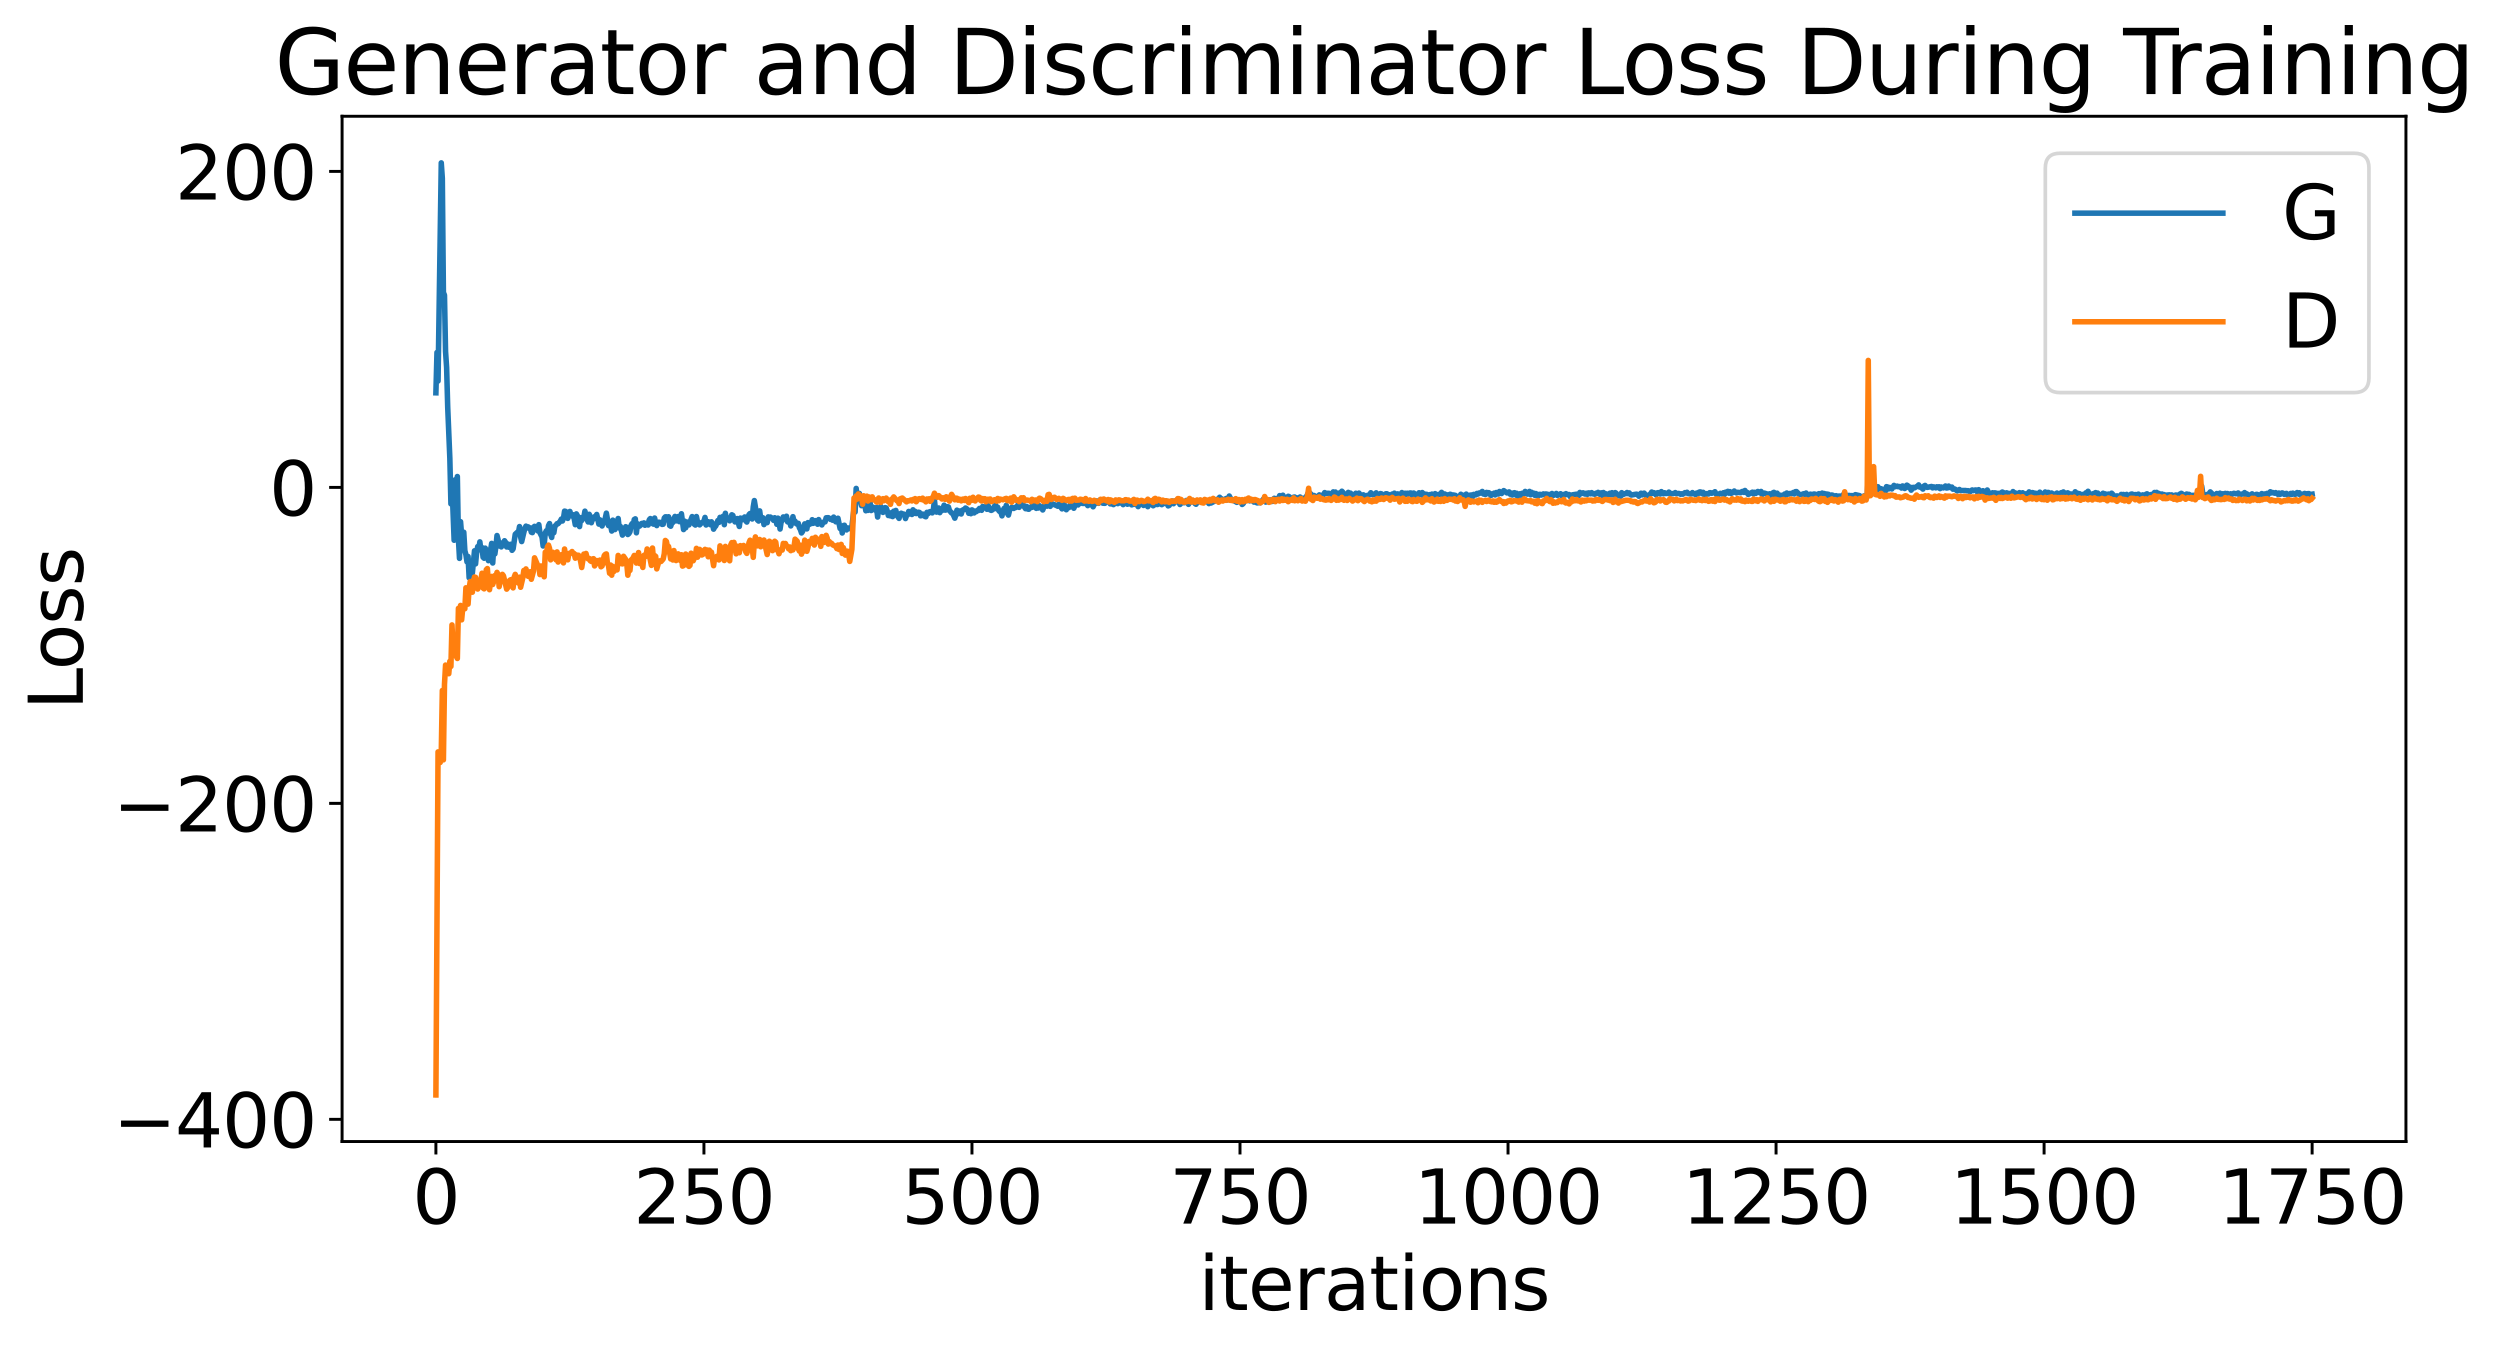 <?xml version="1.0" encoding="utf-8" standalone="no"?>
<!DOCTYPE svg PUBLIC "-//W3C//DTD SVG 1.1//EN"
  "http://www.w3.org/Graphics/SVG/1.1/DTD/svg11.dtd">
<svg xmlns:xlink="http://www.w3.org/1999/xlink" width="675.923pt" height="365.549pt" viewBox="0 0 675.923 365.549" xmlns="http://www.w3.org/2000/svg" version="1.1">
 <defs>
  <style type="text/css">*{stroke-linejoin: round; stroke-linecap: butt}</style>
 </defs>
 <g id="figure_1">
  <g id="patch_1">
   <path d="M 0 365.549 
L 675.923 365.549 
L 675.923 -0 
L 0 -0 
z
" style="fill: #ffffff"/>
  </g>
  <g id="axes_1">
   <g id="patch_2">
    <path d="M 92.491 308.636 
L 650.491 308.636 
L 650.491 31.436 
L 92.491 31.436 
z
" style="fill: #ffffff"/>
   </g>
   <g id="matplotlib.axis_1">
    <g id="xtick_1">
     <g id="line2d_1">
      <defs>
       <path id="mf2187e0126" d="M 0 0 
L 0 3.5 
" style="stroke: #000000; stroke-width: 0.8"/>
      </defs>
      <g>
       <use xlink:href="#mf2187e0126" x="117.854" y="308.636" style="stroke: #000000; stroke-width: 0.8"/>
      </g>
     </g>
     <g id="text_1">
      <!-- 0 -->
      <g transform="translate(111.492 330.833) scale(0.2 -0.2)">
       <defs>
        <path id="DejaVuSans-30" d="M 2034 4250 
Q 1547 4250 1301 3770 
Q 1056 3291 1056 2328 
Q 1056 1369 1301 889 
Q 1547 409 2034 409 
Q 2525 409 2770 889 
Q 3016 1369 3016 2328 
Q 3016 3291 2770 3770 
Q 2525 4250 2034 4250 
z
M 2034 4750 
Q 2819 4750 3233 4129 
Q 3647 3509 3647 2328 
Q 3647 1150 3233 529 
Q 2819 -91 2034 -91 
Q 1250 -91 836 529 
Q 422 1150 422 2328 
Q 422 3509 836 4129 
Q 1250 4750 2034 4750 
z
" transform="scale(0.016)"/>
       </defs>
       <use xlink:href="#DejaVuSans-30"/>
      </g>
     </g>
    </g>
    <g id="xtick_2">
     <g id="line2d_2">
      <g>
       <use xlink:href="#mf2187e0126" x="190.322" y="308.636" style="stroke: #000000; stroke-width: 0.8"/>
      </g>
     </g>
     <g id="text_2">
      <!-- 250 -->
      <g transform="translate(171.234 330.833) scale(0.2 -0.2)">
       <defs>
        <path id="DejaVuSans-32" d="M 1228 531 
L 3431 531 
L 3431 0 
L 469 0 
L 469 531 
Q 828 903 1448 1529 
Q 2069 2156 2228 2338 
Q 2531 2678 2651 2914 
Q 2772 3150 2772 3378 
Q 2772 3750 2511 3984 
Q 2250 4219 1831 4219 
Q 1534 4219 1204 4116 
Q 875 4013 500 3803 
L 500 4441 
Q 881 4594 1212 4672 
Q 1544 4750 1819 4750 
Q 2544 4750 2975 4387 
Q 3406 4025 3406 3419 
Q 3406 3131 3298 2873 
Q 3191 2616 2906 2266 
Q 2828 2175 2409 1742 
Q 1991 1309 1228 531 
z
" transform="scale(0.016)"/>
        <path id="DejaVuSans-35" d="M 691 4666 
L 3169 4666 
L 3169 4134 
L 1269 4134 
L 1269 2991 
Q 1406 3038 1543 3061 
Q 1681 3084 1819 3084 
Q 2600 3084 3056 2656 
Q 3513 2228 3513 1497 
Q 3513 744 3044 326 
Q 2575 -91 1722 -91 
Q 1428 -91 1123 -41 
Q 819 9 494 109 
L 494 744 
Q 775 591 1075 516 
Q 1375 441 1709 441 
Q 2250 441 2565 725 
Q 2881 1009 2881 1497 
Q 2881 1984 2565 2268 
Q 2250 2553 1709 2553 
Q 1456 2553 1204 2497 
Q 953 2441 691 2322 
L 691 4666 
z
" transform="scale(0.016)"/>
       </defs>
       <use xlink:href="#DejaVuSans-32"/>
       <use xlink:href="#DejaVuSans-35" x="63.623"/>
       <use xlink:href="#DejaVuSans-30" x="127.246"/>
      </g>
     </g>
    </g>
    <g id="xtick_3">
     <g id="line2d_3">
      <g>
       <use xlink:href="#mf2187e0126" x="262.789" y="308.636" style="stroke: #000000; stroke-width: 0.8"/>
      </g>
     </g>
     <g id="text_3">
      <!-- 500 -->
      <g transform="translate(243.702 330.833) scale(0.2 -0.2)">
       <use xlink:href="#DejaVuSans-35"/>
       <use xlink:href="#DejaVuSans-30" x="63.623"/>
       <use xlink:href="#DejaVuSans-30" x="127.246"/>
      </g>
     </g>
    </g>
    <g id="xtick_4">
     <g id="line2d_4">
      <g>
       <use xlink:href="#mf2187e0126" x="335.257" y="308.636" style="stroke: #000000; stroke-width: 0.8"/>
      </g>
     </g>
     <g id="text_4">
      <!-- 750 -->
      <g transform="translate(316.169 330.833) scale(0.2 -0.2)">
       <defs>
        <path id="DejaVuSans-37" d="M 525 4666 
L 3525 4666 
L 3525 4397 
L 1831 0 
L 1172 0 
L 2766 4134 
L 525 4134 
L 525 4666 
z
" transform="scale(0.016)"/>
       </defs>
       <use xlink:href="#DejaVuSans-37"/>
       <use xlink:href="#DejaVuSans-35" x="63.623"/>
       <use xlink:href="#DejaVuSans-30" x="127.246"/>
      </g>
     </g>
    </g>
    <g id="xtick_5">
     <g id="line2d_5">
      <g>
       <use xlink:href="#mf2187e0126" x="407.724" y="308.636" style="stroke: #000000; stroke-width: 0.8"/>
      </g>
     </g>
     <g id="text_5">
      <!-- 1000 -->
      <g transform="translate(382.274 330.833) scale(0.2 -0.2)">
       <defs>
        <path id="DejaVuSans-31" d="M 794 531 
L 1825 531 
L 1825 4091 
L 703 3866 
L 703 4441 
L 1819 4666 
L 2450 4666 
L 2450 531 
L 3481 531 
L 3481 0 
L 794 0 
L 794 531 
z
" transform="scale(0.016)"/>
       </defs>
       <use xlink:href="#DejaVuSans-31"/>
       <use xlink:href="#DejaVuSans-30" x="63.623"/>
       <use xlink:href="#DejaVuSans-30" x="127.246"/>
       <use xlink:href="#DejaVuSans-30" x="190.869"/>
      </g>
     </g>
    </g>
    <g id="xtick_6">
     <g id="line2d_6">
      <g>
       <use xlink:href="#mf2187e0126" x="480.192" y="308.636" style="stroke: #000000; stroke-width: 0.8"/>
      </g>
     </g>
     <g id="text_6">
      <!-- 1250 -->
      <g transform="translate(454.742 330.833) scale(0.2 -0.2)">
       <use xlink:href="#DejaVuSans-31"/>
       <use xlink:href="#DejaVuSans-32" x="63.623"/>
       <use xlink:href="#DejaVuSans-35" x="127.246"/>
       <use xlink:href="#DejaVuSans-30" x="190.869"/>
      </g>
     </g>
    </g>
    <g id="xtick_7">
     <g id="line2d_7">
      <g>
       <use xlink:href="#mf2187e0126" x="552.659" y="308.636" style="stroke: #000000; stroke-width: 0.8"/>
      </g>
     </g>
     <g id="text_7">
      <!-- 1500 -->
      <g transform="translate(527.209 330.833) scale(0.2 -0.2)">
       <use xlink:href="#DejaVuSans-31"/>
       <use xlink:href="#DejaVuSans-35" x="63.623"/>
       <use xlink:href="#DejaVuSans-30" x="127.246"/>
       <use xlink:href="#DejaVuSans-30" x="190.869"/>
      </g>
     </g>
    </g>
    <g id="xtick_8">
     <g id="line2d_8">
      <g>
       <use xlink:href="#mf2187e0126" x="625.127" y="308.636" style="stroke: #000000; stroke-width: 0.8"/>
      </g>
     </g>
     <g id="text_8">
      <!-- 1750 -->
      <g transform="translate(599.677 330.833) scale(0.2 -0.2)">
       <use xlink:href="#DejaVuSans-31"/>
       <use xlink:href="#DejaVuSans-37" x="63.623"/>
       <use xlink:href="#DejaVuSans-35" x="127.246"/>
       <use xlink:href="#DejaVuSans-30" x="190.869"/>
      </g>
     </g>
    </g>
    <g id="text_9">
     <!-- iterations -->
     <g transform="translate(324.036 354.189) scale(0.2 -0.2)">
      <defs>
       <path id="DejaVuSans-69" d="M 603 3500 
L 1178 3500 
L 1178 0 
L 603 0 
L 603 3500 
z
M 603 4863 
L 1178 4863 
L 1178 4134 
L 603 4134 
L 603 4863 
z
" transform="scale(0.016)"/>
       <path id="DejaVuSans-74" d="M 1172 4494 
L 1172 3500 
L 2356 3500 
L 2356 3053 
L 1172 3053 
L 1172 1153 
Q 1172 725 1289 603 
Q 1406 481 1766 481 
L 2356 481 
L 2356 0 
L 1766 0 
Q 1100 0 847 248 
Q 594 497 594 1153 
L 594 3053 
L 172 3053 
L 172 3500 
L 594 3500 
L 594 4494 
L 1172 4494 
z
" transform="scale(0.016)"/>
       <path id="DejaVuSans-65" d="M 3597 1894 
L 3597 1613 
L 953 1613 
Q 991 1019 1311 708 
Q 1631 397 2203 397 
Q 2534 397 2845 478 
Q 3156 559 3463 722 
L 3463 178 
Q 3153 47 2828 -22 
Q 2503 -91 2169 -91 
Q 1331 -91 842 396 
Q 353 884 353 1716 
Q 353 2575 817 3079 
Q 1281 3584 2069 3584 
Q 2775 3584 3186 3129 
Q 3597 2675 3597 1894 
z
M 3022 2063 
Q 3016 2534 2758 2815 
Q 2500 3097 2075 3097 
Q 1594 3097 1305 2825 
Q 1016 2553 972 2059 
L 3022 2063 
z
" transform="scale(0.016)"/>
       <path id="DejaVuSans-72" d="M 2631 2963 
Q 2534 3019 2420 3045 
Q 2306 3072 2169 3072 
Q 1681 3072 1420 2755 
Q 1159 2438 1159 1844 
L 1159 0 
L 581 0 
L 581 3500 
L 1159 3500 
L 1159 2956 
Q 1341 3275 1631 3429 
Q 1922 3584 2338 3584 
Q 2397 3584 2469 3576 
Q 2541 3569 2628 3553 
L 2631 2963 
z
" transform="scale(0.016)"/>
       <path id="DejaVuSans-61" d="M 2194 1759 
Q 1497 1759 1228 1600 
Q 959 1441 959 1056 
Q 959 750 1161 570 
Q 1363 391 1709 391 
Q 2188 391 2477 730 
Q 2766 1069 2766 1631 
L 2766 1759 
L 2194 1759 
z
M 3341 1997 
L 3341 0 
L 2766 0 
L 2766 531 
Q 2569 213 2275 61 
Q 1981 -91 1556 -91 
Q 1019 -91 701 211 
Q 384 513 384 1019 
Q 384 1609 779 1909 
Q 1175 2209 1959 2209 
L 2766 2209 
L 2766 2266 
Q 2766 2663 2505 2880 
Q 2244 3097 1772 3097 
Q 1472 3097 1187 3025 
Q 903 2953 641 2809 
L 641 3341 
Q 956 3463 1253 3523 
Q 1550 3584 1831 3584 
Q 2591 3584 2966 3190 
Q 3341 2797 3341 1997 
z
" transform="scale(0.016)"/>
       <path id="DejaVuSans-6f" d="M 1959 3097 
Q 1497 3097 1228 2736 
Q 959 2375 959 1747 
Q 959 1119 1226 758 
Q 1494 397 1959 397 
Q 2419 397 2687 759 
Q 2956 1122 2956 1747 
Q 2956 2369 2687 2733 
Q 2419 3097 1959 3097 
z
M 1959 3584 
Q 2709 3584 3137 3096 
Q 3566 2609 3566 1747 
Q 3566 888 3137 398 
Q 2709 -91 1959 -91 
Q 1206 -91 779 398 
Q 353 888 353 1747 
Q 353 2609 779 3096 
Q 1206 3584 1959 3584 
z
" transform="scale(0.016)"/>
       <path id="DejaVuSans-6e" d="M 3513 2113 
L 3513 0 
L 2938 0 
L 2938 2094 
Q 2938 2591 2744 2837 
Q 2550 3084 2163 3084 
Q 1697 3084 1428 2787 
Q 1159 2491 1159 1978 
L 1159 0 
L 581 0 
L 581 3500 
L 1159 3500 
L 1159 2956 
Q 1366 3272 1645 3428 
Q 1925 3584 2291 3584 
Q 2894 3584 3203 3211 
Q 3513 2838 3513 2113 
z
" transform="scale(0.016)"/>
       <path id="DejaVuSans-73" d="M 2834 3397 
L 2834 2853 
Q 2591 2978 2328 3040 
Q 2066 3103 1784 3103 
Q 1356 3103 1142 2972 
Q 928 2841 928 2578 
Q 928 2378 1081 2264 
Q 1234 2150 1697 2047 
L 1894 2003 
Q 2506 1872 2764 1633 
Q 3022 1394 3022 966 
Q 3022 478 2636 193 
Q 2250 -91 1575 -91 
Q 1294 -91 989 -36 
Q 684 19 347 128 
L 347 722 
Q 666 556 975 473 
Q 1284 391 1588 391 
Q 1994 391 2212 530 
Q 2431 669 2431 922 
Q 2431 1156 2273 1281 
Q 2116 1406 1581 1522 
L 1381 1569 
Q 847 1681 609 1914 
Q 372 2147 372 2553 
Q 372 3047 722 3315 
Q 1072 3584 1716 3584 
Q 2034 3584 2315 3537 
Q 2597 3491 2834 3397 
z
" transform="scale(0.016)"/>
      </defs>
      <use xlink:href="#DejaVuSans-69"/>
      <use xlink:href="#DejaVuSans-74" x="27.783"/>
      <use xlink:href="#DejaVuSans-65" x="66.992"/>
      <use xlink:href="#DejaVuSans-72" x="128.516"/>
      <use xlink:href="#DejaVuSans-61" x="169.629"/>
      <use xlink:href="#DejaVuSans-74" x="230.908"/>
      <use xlink:href="#DejaVuSans-69" x="270.117"/>
      <use xlink:href="#DejaVuSans-6f" x="297.9"/>
      <use xlink:href="#DejaVuSans-6e" x="359.082"/>
      <use xlink:href="#DejaVuSans-73" x="422.461"/>
     </g>
    </g>
   </g>
   <g id="matplotlib.axis_2">
    <g id="ytick_1">
     <g id="line2d_9">
      <defs>
       <path id="m8d10e11bbc" d="M 0 0 
L -3.5 0 
" style="stroke: #000000; stroke-width: 0.8"/>
      </defs>
      <g>
       <use xlink:href="#m8d10e11bbc" x="92.491" y="302.634" style="stroke: #000000; stroke-width: 0.8"/>
      </g>
     </g>
     <g id="text_10">
      <!-- −400 -->
      <g transform="translate(30.556 310.233) scale(0.2 -0.2)">
       <defs>
        <path id="DejaVuSans-2212" d="M 678 2272 
L 4684 2272 
L 4684 1741 
L 678 1741 
L 678 2272 
z
" transform="scale(0.016)"/>
        <path id="DejaVuSans-34" d="M 2419 4116 
L 825 1625 
L 2419 1625 
L 2419 4116 
z
M 2253 4666 
L 3047 4666 
L 3047 1625 
L 3713 1625 
L 3713 1100 
L 3047 1100 
L 3047 0 
L 2419 0 
L 2419 1100 
L 313 1100 
L 313 1709 
L 2253 4666 
z
" transform="scale(0.016)"/>
       </defs>
       <use xlink:href="#DejaVuSans-2212"/>
       <use xlink:href="#DejaVuSans-34" x="83.789"/>
       <use xlink:href="#DejaVuSans-30" x="147.412"/>
       <use xlink:href="#DejaVuSans-30" x="211.035"/>
      </g>
     </g>
    </g>
    <g id="ytick_2">
     <g id="line2d_10">
      <g>
       <use xlink:href="#m8d10e11bbc" x="92.491" y="217.204" style="stroke: #000000; stroke-width: 0.8"/>
      </g>
     </g>
     <g id="text_11">
      <!-- −200 -->
      <g transform="translate(30.556 224.803) scale(0.2 -0.2)">
       <use xlink:href="#DejaVuSans-2212"/>
       <use xlink:href="#DejaVuSans-32" x="83.789"/>
       <use xlink:href="#DejaVuSans-30" x="147.412"/>
       <use xlink:href="#DejaVuSans-30" x="211.035"/>
      </g>
     </g>
    </g>
    <g id="ytick_3">
     <g id="line2d_11">
      <g>
       <use xlink:href="#m8d10e11bbc" x="92.491" y="131.774" style="stroke: #000000; stroke-width: 0.8"/>
      </g>
     </g>
     <g id="text_12">
      <!-- 0 -->
      <g transform="translate(72.766 139.373) scale(0.2 -0.2)">
       <use xlink:href="#DejaVuSans-30"/>
      </g>
     </g>
    </g>
    <g id="ytick_4">
     <g id="line2d_12">
      <g>
       <use xlink:href="#m8d10e11bbc" x="92.491" y="46.344" style="stroke: #000000; stroke-width: 0.8"/>
      </g>
     </g>
     <g id="text_13">
      <!-- 200 -->
      <g transform="translate(47.316 53.943) scale(0.2 -0.2)">
       <use xlink:href="#DejaVuSans-32"/>
       <use xlink:href="#DejaVuSans-30" x="63.623"/>
       <use xlink:href="#DejaVuSans-30" x="127.246"/>
      </g>
     </g>
    </g>
    <g id="text_14">
     <!-- Loss -->
     <g transform="translate(22.397 191.971) rotate(-90) scale(0.2 -0.2)">
      <defs>
       <path id="DejaVuSans-4c" d="M 628 4666 
L 1259 4666 
L 1259 531 
L 3531 531 
L 3531 0 
L 628 0 
L 628 4666 
z
" transform="scale(0.016)"/>
      </defs>
      <use xlink:href="#DejaVuSans-4c"/>
      <use xlink:href="#DejaVuSans-6f" x="53.963"/>
      <use xlink:href="#DejaVuSans-73" x="115.145"/>
      <use xlink:href="#DejaVuSans-73" x="167.244"/>
     </g>
    </g>
   </g>
   <g id="line2d_13">
    <path d="M 117.854 106.201 
L 118.144 95.293 
L 118.434 103.013 
L 119.304 44.036 
L 119.593 48.202 
L 119.883 79.082 
L 120.173 79.801 
L 120.463 95.039 
L 120.753 99.384 
L 121.043 110.005 
L 121.623 123.922 
L 121.912 136.223 
L 122.202 131.012 
L 122.782 146.066 
L 123.072 129.712 
L 123.362 135.776 
L 123.652 128.84 
L 123.942 145.744 
L 124.231 150.966 
L 124.521 141.048 
L 124.811 144.709 
L 125.101 146.73 
L 125.391 143.903 
L 125.681 148.889 
L 125.971 149.977 
L 126.26 151.915 
L 126.55 150.461 
L 126.84 156.209 
L 127.13 153.818 
L 127.42 152.77 
L 127.71 154.957 
L 128.29 148.92 
L 128.579 152.45 
L 128.869 149.303 
L 129.159 147.781 
L 129.449 148.375 
L 129.739 146.504 
L 130.029 148.745 
L 130.319 148.044 
L 130.609 150.657 
L 130.898 150.932 
L 131.188 148.202 
L 131.478 149.697 
L 131.768 148.72 
L 132.058 151.591 
L 132.348 149.238 
L 132.638 148.782 
L 132.928 146.917 
L 133.217 152.215 
L 133.507 147.649 
L 133.797 149.753 
L 134.087 147.695 
L 134.377 144.795 
L 134.667 145.922 
L 134.957 147.615 
L 135.246 147.13 
L 135.536 147.865 
L 135.826 146.771 
L 136.116 147.15 
L 136.406 146.202 
L 136.696 146.632 
L 136.986 147.882 
L 137.276 147.073 
L 137.565 147.952 
L 137.855 147.692 
L 138.145 147.157 
L 138.435 148.781 
L 138.725 148.414 
L 139.305 144.451 
L 139.884 143.911 
L 140.174 143.957 
L 140.464 142.369 
L 140.754 145.189 
L 141.044 146.419 
L 141.624 143.944 
L 141.913 142.844 
L 142.203 142.253 
L 142.493 142.718 
L 142.783 142.444 
L 143.073 142.872 
L 143.363 142.731 
L 143.653 143.888 
L 143.943 144.002 
L 144.232 142.575 
L 144.522 142.306 
L 144.812 142.938 
L 145.102 142.458 
L 145.392 143.532 
L 145.682 141.851 
L 145.972 144.015 
L 146.551 145.177 
L 146.841 147.615 
L 147.131 147.264 
L 147.421 144.074 
L 147.711 143.508 
L 148.001 144.077 
L 148.291 142.152 
L 148.58 141.557 
L 148.87 144.417 
L 149.16 145.316 
L 149.45 142.868 
L 149.74 144.028 
L 150.03 142.228 
L 150.32 142.014 
L 150.61 141.589 
L 150.899 141.571 
L 151.479 140.918 
L 151.769 140.347 
L 152.059 140.862 
L 152.349 140.112 
L 152.639 138.192 
L 152.929 138.269 
L 153.218 138.718 
L 153.508 140.157 
L 153.798 138.766 
L 154.088 138.28 
L 154.378 139.324 
L 154.668 139.525 
L 154.958 139.18 
L 155.248 140.24 
L 155.537 141.858 
L 155.827 138.938 
L 156.117 139.449 
L 156.407 140.337 
L 156.697 142.371 
L 156.987 139.956 
L 157.277 140.734 
L 157.566 139.937 
L 157.856 139.804 
L 158.146 138.205 
L 158.726 140.467 
L 159.016 141.119 
L 159.306 139.052 
L 159.596 139.737 
L 159.885 141.329 
L 160.175 140.28 
L 160.465 140.314 
L 160.755 139.701 
L 161.045 139.86 
L 161.335 139.098 
L 161.915 141.703 
L 162.204 140.546 
L 162.494 140.869 
L 162.784 142.202 
L 163.074 140.898 
L 163.364 141.392 
L 163.944 138.738 
L 164.523 142.103 
L 164.813 141.988 
L 165.103 142.147 
L 165.393 143.574 
L 165.683 140.637 
L 166.263 143.176 
L 167.132 140.192 
L 167.422 142.751 
L 167.712 142.302 
L 168.292 144.672 
L 168.582 143.789 
L 168.871 143.741 
L 169.161 142.406 
L 169.451 142.587 
L 169.741 144.513 
L 170.031 144.273 
L 170.321 143.77 
L 170.611 142.061 
L 170.9 141.581 
L 171.19 142.217 
L 171.48 140.462 
L 171.77 140.281 
L 172.06 144.055 
L 172.35 141.606 
L 172.64 142.299 
L 172.93 142.239 
L 173.509 141.52 
L 173.799 141.8 
L 174.089 141.371 
L 174.379 142.012 
L 174.669 141.834 
L 174.959 141.438 
L 175.249 141.943 
L 175.538 140.529 
L 175.828 140.209 
L 176.118 140.703 
L 176.408 141.555 
L 176.698 141.716 
L 176.988 140.066 
L 177.278 141.36 
L 177.568 142.103 
L 177.857 141.443 
L 178.147 141.18 
L 178.437 141.37 
L 178.727 141.233 
L 179.017 141.782 
L 179.307 141.728 
L 179.597 140.068 
L 179.886 139.741 
L 180.176 139.73 
L 180.466 140.555 
L 180.756 139.72 
L 181.046 142.083 
L 181.336 142.271 
L 181.626 141.36 
L 181.916 141.263 
L 182.205 140.203 
L 182.495 139.631 
L 182.785 140.828 
L 183.075 140.659 
L 183.365 139.661 
L 183.655 141.034 
L 183.945 140.479 
L 184.235 138.909 
L 184.814 143.176 
L 185.104 140.912 
L 185.394 142.694 
L 185.684 141.133 
L 185.974 141.298 
L 186.264 141.917 
L 187.133 139.672 
L 187.713 141.729 
L 188.003 141.956 
L 188.293 139.661 
L 188.583 141.116 
L 189.162 141.908 
L 189.742 141.272 
L 190.032 141.304 
L 190.322 140.884 
L 190.612 139.9 
L 190.902 141.94 
L 191.481 141.044 
L 191.771 141.257 
L 192.061 141.861 
L 192.351 141.082 
L 192.641 141.623 
L 192.931 143.065 
L 193.22 142.509 
L 193.51 142.224 
L 194.09 140.742 
L 194.38 141.25 
L 194.67 139.882 
L 194.96 140.101 
L 195.539 139.565 
L 195.829 141.858 
L 196.119 138.773 
L 196.409 140.42 
L 196.699 140.257 
L 196.989 140.258 
L 197.279 140.809 
L 197.858 139.187 
L 198.148 139.36 
L 198.438 140.556 
L 198.728 141.113 
L 199.018 140.861 
L 199.308 140.21 
L 199.888 142.337 
L 200.177 140.073 
L 200.467 140.602 
L 200.757 140.125 
L 201.047 140.266 
L 201.337 139.772 
L 201.627 140.821 
L 201.917 141.145 
L 202.496 139.142 
L 202.786 138.845 
L 203.076 140.094 
L 203.366 140.316 
L 203.656 137.06 
L 203.946 135.341 
L 204.815 140.61 
L 205.105 140.872 
L 205.395 138.131 
L 205.685 140.283 
L 205.975 140.684 
L 206.265 139.987 
L 206.555 141.834 
L 207.134 140.418 
L 207.424 141.312 
L 207.714 139.75 
L 208.004 139.84 
L 208.294 139.798 
L 208.873 140.22 
L 209.163 140.689 
L 209.453 139.985 
L 209.743 140.275 
L 210.033 141.752 
L 210.323 140.095 
L 210.613 141.106 
L 210.903 143.034 
L 211.192 141.115 
L 211.482 140.738 
L 211.772 139.765 
L 212.062 139.957 
L 212.352 140.338 
L 212.642 139.574 
L 212.932 141.083 
L 213.222 141.207 
L 213.511 140.915 
L 213.801 142.191 
L 214.091 141.337 
L 214.381 139.693 
L 214.671 141.001 
L 214.961 140.909 
L 215.251 141.553 
L 215.54 141.73 
L 215.83 141.491 
L 216.12 142.667 
L 216.41 143.195 
L 216.7 144.093 
L 216.99 143.682 
L 217.57 141.642 
L 217.859 141.82 
L 218.149 142.998 
L 218.439 141.298 
L 218.729 141.846 
L 219.019 141.504 
L 219.309 141.585 
L 219.599 140.514 
L 219.889 141.486 
L 220.178 140.997 
L 220.468 140.769 
L 221.048 141.735 
L 221.338 140.479 
L 221.628 141.269 
L 221.918 141.301 
L 222.208 141.925 
L 222.497 141.22 
L 223.077 141.096 
L 223.367 140.001 
L 223.947 139.961 
L 224.526 140.421 
L 224.816 140.187 
L 225.106 140.647 
L 225.396 139.811 
L 225.976 141.081 
L 226.266 140.893 
L 226.556 140.118 
L 227.135 142.881 
L 227.425 142.215 
L 227.715 144.1 
L 228.005 142.123 
L 228.295 142.008 
L 228.585 143.051 
L 228.875 143.274 
L 229.164 142.734 
L 229.744 142.832 
L 230.034 143.022 
L 230.324 142.35 
L 230.904 137.555 
L 231.193 138.422 
L 231.483 132.056 
L 231.773 134.866 
L 232.063 134.561 
L 232.353 133.417 
L 232.643 135.529 
L 232.933 136.721 
L 233.223 136.133 
L 233.512 135.806 
L 233.802 136.48 
L 234.092 138.092 
L 234.382 136.412 
L 234.672 137.985 
L 234.962 135.26 
L 235.252 135.859 
L 235.542 138.03 
L 235.831 137.059 
L 236.121 137.17 
L 236.701 137.964 
L 236.991 137.214 
L 237.281 139.79 
L 237.571 137.311 
L 237.86 137.759 
L 238.15 136.925 
L 238.44 138.246 
L 238.73 138.539 
L 239.31 137.244 
L 239.6 137.333 
L 239.89 138.163 
L 240.179 139.383 
L 240.469 139.122 
L 240.759 139.495 
L 241.049 138.612 
L 241.339 139.669 
L 241.629 138.211 
L 241.919 138.305 
L 242.209 138.008 
L 242.498 139.329 
L 243.078 140.157 
L 243.368 138.933 
L 243.658 138.755 
L 243.948 139.031 
L 244.238 138.952 
L 244.528 139.122 
L 244.817 140.201 
L 245.107 139.344 
L 245.397 139.197 
L 245.687 138.278 
L 245.977 138.508 
L 246.267 138.928 
L 246.557 139.094 
L 246.846 137.837 
L 247.136 138.795 
L 247.426 138.255 
L 247.716 138.846 
L 248.296 138.482 
L 248.586 138.543 
L 248.876 139.459 
L 249.165 139.401 
L 249.455 138.988 
L 250.035 139.62 
L 250.325 139.714 
L 250.615 138.527 
L 250.905 138.884 
L 251.195 138.449 
L 251.484 138.319 
L 251.774 138.572 
L 252.064 138.663 
L 252.354 137.843 
L 252.644 135.219 
L 252.934 138.011 
L 253.224 138.464 
L 253.513 138.32 
L 253.803 137.345 
L 254.093 138.605 
L 254.383 137.814 
L 254.673 138.047 
L 254.963 137.48 
L 255.253 136.591 
L 255.543 137.926 
L 255.832 137.861 
L 256.122 136.996 
L 256.412 137.051 
L 256.702 138.01 
L 257.282 138.695 
L 257.572 138.762 
L 258.151 140.098 
L 258.441 139.199 
L 258.731 137.933 
L 259.021 138.903 
L 259.601 138.133 
L 259.891 138.96 
L 260.18 138.016 
L 260.47 137.783 
L 260.76 137.729 
L 261.05 137.352 
L 261.34 137.535 
L 261.63 137.881 
L 261.92 138.774 
L 262.21 137.98 
L 262.499 138.89 
L 262.789 137.86 
L 263.079 138.036 
L 263.369 138.682 
L 263.659 138.314 
L 263.949 138.331 
L 264.239 137.975 
L 264.529 138.033 
L 264.818 137.463 
L 265.398 137.971 
L 265.688 136.936 
L 266.268 137.163 
L 266.558 136.946 
L 266.848 137.696 
L 267.137 136.667 
L 267.717 137.865 
L 268.007 137.993 
L 268.297 137.847 
L 268.587 137.571 
L 268.877 136.85 
L 269.166 136.521 
L 269.456 137.562 
L 269.746 137.137 
L 270.036 138.046 
L 270.326 138.349 
L 270.616 138.443 
L 270.906 139.474 
L 271.196 137.995 
L 271.485 137.456 
L 271.775 138.067 
L 272.065 136.619 
L 272.355 138.786 
L 272.645 139.266 
L 272.935 138.051 
L 273.225 137.452 
L 273.515 137.196 
L 274.094 137.462 
L 274.384 137.178 
L 274.674 137.208 
L 274.964 136.974 
L 275.254 136.468 
L 275.544 137.17 
L 275.833 136.737 
L 276.123 136.623 
L 276.413 136.074 
L 276.993 137.12 
L 277.283 137.538 
L 277.573 136.917 
L 277.863 137.635 
L 278.152 137.687 
L 278.732 137.053 
L 279.022 137.172 
L 279.312 136.12 
L 279.892 137.156 
L 280.182 137.445 
L 280.471 136.953 
L 280.761 137.35 
L 281.051 136.735 
L 281.341 137.128 
L 281.631 137.106 
L 281.921 137.875 
L 282.5 136.361 
L 283.08 136.85 
L 283.66 134.242 
L 283.95 136.9 
L 284.24 136.343 
L 284.53 136.228 
L 285.689 136.706 
L 285.979 136.869 
L 286.269 136.337 
L 287.138 137.581 
L 287.428 135.582 
L 287.718 136.373 
L 288.008 137.498 
L 288.298 137.813 
L 288.588 137.086 
L 288.878 137.294 
L 289.168 137.108 
L 289.457 136.084 
L 289.747 136.845 
L 290.037 136.989 
L 290.327 137.412 
L 290.907 136.106 
L 291.486 136.519 
L 291.776 135.883 
L 292.066 136.074 
L 292.356 135.85 
L 292.646 136.101 
L 293.226 136.109 
L 293.516 135.828 
L 293.805 136.16 
L 294.095 136.708 
L 294.385 136.149 
L 295.255 136.573 
L 295.545 137.021 
L 295.835 136.422 
L 296.124 136.142 
L 296.414 135.461 
L 296.704 135.597 
L 296.994 136.081 
L 297.284 135.256 
L 297.574 135.402 
L 297.864 135.864 
L 298.153 136.049 
L 298.733 136.082 
L 299.023 135.296 
L 299.313 135.667 
L 299.893 135.688 
L 300.183 136.232 
L 300.472 135.878 
L 300.762 136.3 
L 301.052 136.433 
L 301.342 136.122 
L 301.632 136.113 
L 301.922 135.949 
L 302.212 136.171 
L 302.502 135.781 
L 302.791 135.988 
L 303.081 135.614 
L 303.371 135.939 
L 303.661 136.437 
L 303.951 136.129 
L 304.241 136.096 
L 304.531 135.921 
L 304.82 136.33 
L 305.11 136.176 
L 305.4 135.657 
L 305.69 136.279 
L 305.98 136.5 
L 306.27 135.696 
L 306.56 136.369 
L 306.85 136.248 
L 307.139 136.299 
L 307.429 136.489 
L 307.719 136.974 
L 308.009 136.304 
L 308.299 136.33 
L 308.589 136.094 
L 308.879 136.279 
L 309.169 136.656 
L 309.748 135.975 
L 310.038 136.063 
L 310.328 136.99 
L 310.618 136.175 
L 310.908 136.353 
L 311.198 136.047 
L 311.777 136.742 
L 312.357 136.308 
L 312.937 136.413 
L 313.227 136.256 
L 313.517 136.244 
L 313.806 135.97 
L 314.096 136.447 
L 314.386 136.229 
L 314.676 135.584 
L 314.966 136.127 
L 315.256 135.438 
L 315.836 136.778 
L 316.125 136.65 
L 316.415 136.11 
L 316.705 135.877 
L 316.995 135.464 
L 317.285 136.187 
L 317.575 135.511 
L 317.865 135.691 
L 318.155 135.681 
L 318.444 135.049 
L 319.024 136.397 
L 319.314 136.093 
L 319.604 135.618 
L 319.894 135.904 
L 320.184 135.915 
L 320.473 135.683 
L 320.763 135.297 
L 321.053 135.992 
L 321.343 136.359 
L 321.633 135.626 
L 321.923 135.514 
L 322.213 135.662 
L 322.503 135.308 
L 322.792 135.584 
L 323.082 136.139 
L 323.372 136.33 
L 323.662 135.833 
L 324.242 135.627 
L 324.532 135.369 
L 324.822 135.595 
L 325.111 135.559 
L 325.691 135.299 
L 326.271 135.541 
L 326.561 135.716 
L 326.851 136.159 
L 327.14 135.896 
L 327.43 136 
L 328.3 135.536 
L 328.59 135.175 
L 329.17 134.962 
L 329.459 135.25 
L 329.749 134.444 
L 330.039 135.162 
L 330.329 134.873 
L 330.619 135.188 
L 331.199 135.233 
L 331.489 134.783 
L 331.778 135.172 
L 332.068 134.798 
L 332.358 134.11 
L 332.938 135.204 
L 333.228 135.104 
L 334.387 135.819 
L 334.677 135.562 
L 334.967 135.151 
L 335.257 135.49 
L 335.547 135.618 
L 335.837 136.389 
L 336.126 136.16 
L 336.416 135.495 
L 336.996 135.165 
L 337.286 135.163 
L 337.576 134.982 
L 337.866 135.407 
L 338.156 135.167 
L 338.735 135.337 
L 339.025 135.753 
L 339.315 135.361 
L 339.605 135.841 
L 339.895 135.972 
L 340.185 135.934 
L 340.475 135.721 
L 340.764 135.913 
L 341.634 134.915 
L 341.924 134.843 
L 342.214 135.752 
L 342.504 135.282 
L 342.793 135.303 
L 343.083 135.437 
L 343.373 135.157 
L 343.663 135.591 
L 344.243 135.526 
L 344.533 134.718 
L 344.823 135.269 
L 345.112 135.069 
L 345.402 134.731 
L 345.692 134.875 
L 345.982 133.996 
L 346.272 134.768 
L 346.852 133.886 
L 347.142 134.532 
L 347.431 134.507 
L 347.721 134.883 
L 348.301 134.178 
L 348.591 134.304 
L 348.881 134.899 
L 349.46 135.135 
L 349.75 134.423 
L 350.04 134.374 
L 350.33 134.932 
L 350.62 134.592 
L 350.91 135.018 
L 351.2 134.859 
L 351.49 134.372 
L 351.779 134.899 
L 352.069 134.892 
L 352.359 134.687 
L 352.939 135.223 
L 353.229 134.212 
L 353.809 133.175 
L 354.098 133.272 
L 354.678 133.845 
L 354.968 134.15 
L 355.258 133.969 
L 355.838 134.288 
L 356.128 134.41 
L 356.417 134.201 
L 356.707 133.796 
L 356.997 134.128 
L 357.867 133.721 
L 358.157 133.183 
L 358.446 133.366 
L 359.026 133.368 
L 359.316 133.382 
L 359.606 133.606 
L 360.186 133.694 
L 360.476 132.989 
L 360.765 133.429 
L 361.055 133.032 
L 361.345 133.827 
L 361.635 133.564 
L 361.925 133.638 
L 362.215 133.251 
L 362.505 133.848 
L 362.795 132.813 
L 363.084 133.119 
L 363.374 133.748 
L 364.244 133.724 
L 364.534 133.123 
L 364.824 133.346 
L 365.113 133.318 
L 365.403 133.597 
L 365.693 134.069 
L 365.983 133.791 
L 366.273 134.29 
L 366.563 133.361 
L 366.853 134.101 
L 367.432 133.317 
L 368.012 134.099 
L 368.302 134.257 
L 368.592 133.784 
L 369.462 134.287 
L 369.751 133.925 
L 370.331 133.787 
L 370.621 133.223 
L 370.911 133.679 
L 371.201 133.74 
L 371.491 133.579 
L 371.78 133.665 
L 372.07 133.247 
L 372.36 134.248 
L 373.23 133.448 
L 373.52 133.525 
L 373.81 134.057 
L 374.099 133.942 
L 374.389 134.341 
L 374.679 133.499 
L 374.969 133.501 
L 375.259 133.726 
L 375.549 133.744 
L 375.839 134.142 
L 376.129 134.083 
L 376.418 133.578 
L 376.708 133.85 
L 376.998 133.338 
L 377.288 133.756 
L 377.868 133.523 
L 378.448 133.938 
L 378.737 133.673 
L 379.027 133.175 
L 379.317 133.509 
L 379.607 133.59 
L 379.897 133.356 
L 380.187 133.682 
L 380.477 133.348 
L 380.766 133.633 
L 381.056 133.332 
L 381.346 133.269 
L 381.636 133.34 
L 381.926 134.076 
L 382.216 133.297 
L 382.506 133.51 
L 382.796 134.262 
L 383.085 133.874 
L 383.375 133.965 
L 383.665 133.225 
L 383.955 133.731 
L 384.245 133.719 
L 384.535 133.172 
L 384.825 134.115 
L 385.115 133.541 
L 385.404 133.746 
L 385.694 133.64 
L 386.274 133.984 
L 386.564 133.737 
L 386.854 134.384 
L 387.144 133.591 
L 387.433 134.078 
L 388.013 133.463 
L 388.303 134.36 
L 388.593 133.782 
L 389.173 133.625 
L 389.463 133.689 
L 389.752 133.12 
L 390.042 133.455 
L 390.332 134.265 
L 390.622 133.556 
L 391.202 133.96 
L 391.492 133.78 
L 391.782 133.796 
L 392.071 133.629 
L 392.361 133.722 
L 392.651 134.208 
L 392.941 133.825 
L 393.521 133.945 
L 393.811 134.41 
L 394.1 134.414 
L 394.39 134.212 
L 394.68 134.155 
L 394.97 133.633 
L 395.26 133.94 
L 395.55 133.881 
L 395.84 134.138 
L 396.13 134.221 
L 396.419 133.592 
L 396.709 134.119 
L 396.999 134.224 
L 397.289 133.907 
L 397.869 133.821 
L 398.159 134.29 
L 398.449 133.67 
L 399.028 133.8 
L 399.318 133.41 
L 399.608 133.571 
L 399.898 133.299 
L 400.188 133.338 
L 400.768 132.875 
L 401.057 133.555 
L 401.637 133.682 
L 401.927 133.133 
L 402.217 133.447 
L 402.507 133.199 
L 402.797 133.44 
L 403.086 133.989 
L 403.376 133.524 
L 403.666 133.683 
L 403.956 133.322 
L 404.246 133.817 
L 404.536 133.164 
L 404.826 133.525 
L 405.116 133.569 
L 405.405 132.88 
L 405.985 133.433 
L 406.565 132.646 
L 407.435 133.273 
L 408.014 132.992 
L 408.304 133.614 
L 408.594 133.324 
L 408.884 133.84 
L 409.174 133.311 
L 409.464 133.209 
L 409.753 133.803 
L 410.043 133.365 
L 410.333 134.213 
L 410.623 133.685 
L 410.913 133.507 
L 411.203 133.891 
L 411.493 133.385 
L 411.783 133.749 
L 412.362 132.871 
L 412.652 133.347 
L 412.942 133.588 
L 413.232 133.486 
L 413.522 132.863 
L 413.812 133.768 
L 414.102 133.106 
L 414.391 133.37 
L 414.681 133.343 
L 414.971 133.93 
L 415.261 133.443 
L 415.551 133.922 
L 415.841 134.116 
L 416.131 133.667 
L 416.42 133.657 
L 416.71 133.853 
L 417.29 133.536 
L 417.58 133.795 
L 417.87 133.557 
L 418.16 133.574 
L 418.45 134.065 
L 418.739 133.672 
L 419.029 134.018 
L 419.319 133.817 
L 419.609 133.429 
L 419.899 133.988 
L 420.479 133.653 
L 420.769 133.412 
L 421.058 133.95 
L 421.348 133.672 
L 421.638 133.674 
L 421.928 133.487 
L 422.218 134.008 
L 422.798 133.68 
L 423.088 133.817 
L 423.377 133.466 
L 423.667 133.724 
L 424.247 133.704 
L 424.537 134.28 
L 424.827 134.183 
L 425.117 133.794 
L 426.276 133.614 
L 426.566 133.669 
L 426.856 133.963 
L 427.146 133.139 
L 427.436 133.478 
L 428.015 133.239 
L 428.305 133.494 
L 428.595 133.588 
L 428.885 133.357 
L 429.175 133.656 
L 429.465 133.264 
L 429.755 133.285 
L 430.044 133.509 
L 430.334 133.191 
L 430.624 133.503 
L 431.204 133.63 
L 431.494 133.345 
L 431.784 133.398 
L 432.073 133.122 
L 432.653 133.731 
L 432.943 133.246 
L 433.233 133.978 
L 433.523 133.161 
L 433.813 133.853 
L 434.103 133.485 
L 434.682 133.683 
L 434.972 133.626 
L 435.262 133.345 
L 435.552 133.803 
L 435.842 133.205 
L 436.132 133.82 
L 436.422 133.629 
L 436.711 133.188 
L 437.001 133.385 
L 437.291 134.064 
L 437.581 134.071 
L 437.871 133.864 
L 438.161 134.19 
L 438.451 133.202 
L 438.74 133.755 
L 439.32 133.478 
L 439.61 133.459 
L 439.9 133.163 
L 440.19 133.469 
L 440.48 133.261 
L 440.77 133.646 
L 441.059 133.844 
L 442.219 133.633 
L 442.509 133.607 
L 442.799 133.717 
L 443.089 134.16 
L 443.668 133.353 
L 443.958 133.802 
L 444.248 133.414 
L 444.538 133.327 
L 445.118 134.133 
L 445.408 133.895 
L 445.697 133.966 
L 446.277 133.5 
L 446.567 133.032 
L 446.857 133.402 
L 447.147 133.199 
L 447.437 133.371 
L 447.726 133.804 
L 448.016 133.273 
L 448.306 133.194 
L 448.596 133.276 
L 448.886 133.563 
L 449.176 132.919 
L 449.466 133.415 
L 449.756 133.501 
L 450.045 133.223 
L 450.335 133.431 
L 450.915 133.403 
L 451.205 133.049 
L 451.785 133.525 
L 452.654 133.398 
L 452.944 133.179 
L 453.234 133.48 
L 453.814 133.411 
L 454.104 133.456 
L 454.393 133.638 
L 454.683 133.509 
L 454.973 133.614 
L 455.553 133.197 
L 455.843 133.287 
L 456.133 133.095 
L 456.423 133.462 
L 457.002 133.544 
L 457.292 133.541 
L 457.582 133.18 
L 457.872 133.513 
L 458.162 133.513 
L 458.452 133.713 
L 458.742 133.304 
L 459.031 133.556 
L 459.321 133.096 
L 459.611 132.986 
L 459.901 133.052 
L 460.191 133.479 
L 460.481 133.116 
L 460.771 133.741 
L 461.06 133.84 
L 461.35 133.469 
L 461.93 133.555 
L 462.22 133.214 
L 462.51 133.206 
L 462.8 133.358 
L 463.379 133.153 
L 463.669 132.949 
L 463.959 133.553 
L 464.249 133.895 
L 465.119 133.381 
L 465.409 133.537 
L 465.698 133.559 
L 465.988 133.215 
L 466.278 133.643 
L 466.568 133.056 
L 466.858 133.221 
L 467.148 132.848 
L 467.438 133.34 
L 467.728 132.924 
L 468.017 133.407 
L 468.597 133.126 
L 468.887 132.754 
L 469.177 133.096 
L 469.467 133.265 
L 469.757 133.103 
L 470.626 133.206 
L 470.916 132.93 
L 471.206 132.858 
L 471.496 133.128 
L 471.786 132.615 
L 472.076 133.152 
L 472.365 133.132 
L 472.655 133.677 
L 473.815 133.067 
L 474.105 133.548 
L 474.395 133.104 
L 474.684 133.41 
L 475.264 132.882 
L 475.844 133.262 
L 476.134 132.876 
L 476.424 133.682 
L 476.713 133.562 
L 477.003 133.314 
L 478.163 133.688 
L 478.453 133.502 
L 478.743 134.055 
L 479.032 133.979 
L 479.322 133.265 
L 479.612 133.116 
L 479.902 133.352 
L 480.192 133.943 
L 480.482 133.34 
L 480.772 134.261 
L 481.062 133.834 
L 481.641 133.997 
L 481.931 133.886 
L 482.221 133.992 
L 482.511 133.573 
L 482.801 134.035 
L 483.091 133.295 
L 483.38 133.534 
L 483.67 133.585 
L 483.96 133.424 
L 484.54 133.469 
L 484.83 133.163 
L 485.12 133.551 
L 485.41 132.94 
L 485.699 132.905 
L 486.569 133.758 
L 487.149 133.779 
L 487.439 133.555 
L 487.729 133.489 
L 488.018 133.675 
L 488.308 133.3 
L 488.598 134.024 
L 488.888 133.722 
L 489.178 133.774 
L 489.468 133.606 
L 490.048 133.734 
L 490.337 133.575 
L 490.627 133.569 
L 490.917 133.706 
L 491.207 134.162 
L 491.497 133.617 
L 491.787 133.47 
L 492.077 133.617 
L 492.366 133.551 
L 492.656 133.311 
L 492.946 133.545 
L 493.236 133.435 
L 493.526 134.045 
L 493.816 133.562 
L 494.396 133.663 
L 494.685 134.252 
L 495.265 133.83 
L 495.555 133.912 
L 495.845 134.125 
L 496.135 134.133 
L 496.425 134.023 
L 496.715 134.156 
L 497.584 134.113 
L 497.874 134.392 
L 498.164 134.111 
L 498.454 133.643 
L 498.744 133.48 
L 499.033 134.128 
L 499.323 133.949 
L 499.613 134.102 
L 499.903 133.936 
L 500.193 134.048 
L 500.483 133.987 
L 500.773 134.426 
L 501.063 133.973 
L 501.352 134.089 
L 501.642 133.745 
L 502.802 134.019 
L 503.092 134.646 
L 503.382 134.402 
L 503.671 134.325 
L 503.961 134.09 
L 504.251 134.644 
L 504.541 134.268 
L 504.831 134.297 
L 505.121 128.495 
L 505.411 133.064 
L 505.7 132.763 
L 505.99 133.633 
L 506.28 133.452 
L 506.57 130.633 
L 506.86 131.899 
L 507.15 131.47 
L 507.44 132.544 
L 507.73 131.606 
L 508.019 132.169 
L 508.599 132.137 
L 508.889 132.544 
L 509.469 132.275 
L 509.759 132.771 
L 510.049 131.579 
L 510.338 131.664 
L 510.628 132.197 
L 510.918 131.784 
L 511.498 132.194 
L 512.078 131.238 
L 512.368 131.602 
L 512.947 131.43 
L 513.237 131.596 
L 513.527 131.544 
L 513.817 131.606 
L 514.107 131.952 
L 514.397 131.384 
L 514.686 131.493 
L 514.976 132.07 
L 515.556 131.17 
L 515.846 131.343 
L 516.136 131.852 
L 516.426 131.703 
L 516.716 132.521 
L 517.295 131.766 
L 517.585 131.902 
L 518.455 131.424 
L 518.745 131.104 
L 519.035 131.697 
L 519.324 131.66 
L 519.904 132.232 
L 520.194 131.41 
L 520.484 131.243 
L 520.774 131.605 
L 521.064 131.776 
L 522.223 131.533 
L 522.513 131.909 
L 522.803 131.631 
L 523.383 131.9 
L 523.672 131.611 
L 523.962 131.832 
L 524.252 131.607 
L 524.542 132.106 
L 524.832 131.665 
L 525.412 131.913 
L 525.991 131.4 
L 526.281 131.943 
L 526.571 131.9 
L 526.861 131.419 
L 527.151 131.771 
L 527.441 131.865 
L 527.731 131.687 
L 528.02 132.265 
L 528.31 132.178 
L 528.6 132.256 
L 529.18 132.738 
L 529.76 132.343 
L 530.05 132.614 
L 531.499 132.623 
L 531.789 132.719 
L 532.079 132.663 
L 532.658 132.948 
L 532.948 132.608 
L 533.238 132.466 
L 533.528 132.646 
L 534.108 132.463 
L 534.398 132.512 
L 534.688 133.109 
L 534.977 132.393 
L 535.557 132.931 
L 536.137 132.676 
L 536.427 133.158 
L 536.717 133.128 
L 537.006 133.335 
L 537.296 132.484 
L 537.876 133.612 
L 538.166 133.411 
L 538.456 133.414 
L 538.746 133.219 
L 539.036 133.339 
L 539.325 133.241 
L 539.905 133.374 
L 540.195 133.706 
L 540.485 133.378 
L 540.775 133.468 
L 541.355 133.031 
L 541.644 133.163 
L 541.934 133.609 
L 542.224 133.553 
L 542.514 133.237 
L 542.804 133.398 
L 543.094 133.385 
L 543.384 133.616 
L 543.673 133.62 
L 543.963 133.505 
L 544.253 132.909 
L 544.543 133.424 
L 544.833 133.248 
L 545.413 133.955 
L 545.703 133.395 
L 545.992 133.193 
L 546.282 133.476 
L 546.862 133.227 
L 547.152 133.879 
L 547.442 133.594 
L 547.732 133.514 
L 548.311 133.507 
L 548.601 132.989 
L 548.891 133.852 
L 549.181 133.392 
L 549.471 133.179 
L 549.761 133.244 
L 550.051 133.72 
L 550.34 133.356 
L 550.92 133.555 
L 551.21 133.38 
L 551.5 133.071 
L 551.79 133.482 
L 552.37 133.719 
L 552.659 133.999 
L 552.949 133.022 
L 553.239 133.344 
L 553.529 133.159 
L 553.819 133.131 
L 554.399 133.644 
L 554.689 133.293 
L 555.268 133.737 
L 555.558 133.577 
L 555.848 133.708 
L 556.138 133.307 
L 556.428 133.572 
L 557.008 133.72 
L 557.297 133.207 
L 557.587 133.225 
L 557.877 133.005 
L 558.167 133.566 
L 558.457 133.322 
L 558.747 133.538 
L 559.037 133.244 
L 559.616 133.566 
L 560.776 133.597 
L 561.066 132.965 
L 561.356 133.443 
L 561.645 133.33 
L 561.935 133.549 
L 562.225 133.471 
L 562.515 133.689 
L 562.805 133.76 
L 563.675 133.593 
L 563.964 133.243 
L 564.254 133.262 
L 564.544 132.832 
L 564.834 133.584 
L 565.124 133.717 
L 566.283 133.395 
L 566.573 133.183 
L 566.863 133.56 
L 567.153 133.307 
L 567.443 133.931 
L 567.733 133.734 
L 568.023 133.95 
L 568.602 133.359 
L 568.892 133.709 
L 569.182 133.525 
L 569.472 134.138 
L 570.052 133.584 
L 570.342 133.961 
L 570.921 133.346 
L 571.791 134.285 
L 572.081 134.324 
L 572.371 134.068 
L 572.66 134.37 
L 572.95 134.11 
L 573.24 134.152 
L 573.53 133.676 
L 573.82 133.793 
L 574.11 133.687 
L 574.69 134.031 
L 574.979 133.67 
L 575.269 134.01 
L 575.559 133.927 
L 575.849 134.232 
L 576.139 133.61 
L 576.429 133.566 
L 576.719 133.718 
L 577.009 134.079 
L 577.298 133.713 
L 577.588 134.027 
L 577.878 133.706 
L 578.168 133.598 
L 578.458 134.13 
L 578.748 133.896 
L 579.038 134.102 
L 579.328 133.794 
L 579.907 134.107 
L 580.197 133.637 
L 580.487 133.513 
L 581.067 134.387 
L 581.357 133.762 
L 582.226 133.594 
L 582.516 133.152 
L 582.806 133.444 
L 583.096 133.129 
L 583.386 133.459 
L 583.676 133.401 
L 584.255 133.804 
L 584.545 133.57 
L 584.835 134.011 
L 585.125 133.73 
L 585.415 133.905 
L 586.574 133.788 
L 586.864 134.038 
L 587.154 133.807 
L 587.444 134.095 
L 588.313 133.83 
L 588.603 133.944 
L 588.893 134.282 
L 589.183 133.705 
L 589.763 133.379 
L 590.343 133.762 
L 590.632 133.847 
L 590.922 134.048 
L 591.212 133.564 
L 591.502 133.808 
L 591.792 133.651 
L 592.372 133.955 
L 592.662 134.431 
L 592.951 133.911 
L 593.241 133.966 
L 593.821 134.238 
L 594.111 133.318 
L 594.401 133.372 
L 594.691 133.282 
L 594.98 131.984 
L 595.27 131.433 
L 595.56 133.376 
L 595.85 133.752 
L 596.14 133.807 
L 596.43 134.189 
L 596.72 133.692 
L 597.01 133.811 
L 597.589 132.996 
L 598.169 133.573 
L 598.459 134.214 
L 598.749 133.875 
L 599.039 133.936 
L 599.329 133.436 
L 599.908 133.768 
L 600.198 133.339 
L 600.488 133.747 
L 600.778 133.517 
L 601.068 133.504 
L 601.358 133.92 
L 601.648 133.397 
L 601.937 133.608 
L 602.227 133.432 
L 602.517 133.868 
L 602.807 133.844 
L 603.097 133.498 
L 603.387 133.677 
L 603.966 133.374 
L 604.546 133.508 
L 604.836 133.465 
L 605.126 133.279 
L 605.416 133.737 
L 606.575 133.499 
L 606.865 133.178 
L 607.155 133.858 
L 607.445 133.507 
L 607.735 133.732 
L 608.315 133.948 
L 608.894 133.517 
L 609.184 133.895 
L 609.474 133.965 
L 610.054 133.654 
L 610.344 133.68 
L 610.633 133.888 
L 610.923 133.896 
L 611.213 133.776 
L 611.503 133.45 
L 611.793 133.609 
L 612.373 133.554 
L 612.663 133.539 
L 612.952 133.389 
L 613.242 133.705 
L 613.822 132.96 
L 614.112 133.261 
L 614.402 133.15 
L 614.982 133.35 
L 615.271 133.187 
L 615.851 133.636 
L 616.141 133.3 
L 616.431 133.669 
L 616.721 133.531 
L 617.011 133.267 
L 617.3 133.357 
L 617.59 133.661 
L 618.17 133.396 
L 618.46 133.829 
L 619.04 133.686 
L 619.33 133.405 
L 619.619 133.681 
L 619.909 133.331 
L 620.489 133.686 
L 620.779 133.549 
L 621.069 133.177 
L 621.359 133.535 
L 621.649 133.224 
L 621.938 133.84 
L 622.518 133.589 
L 622.808 133.617 
L 623.098 133.402 
L 623.388 133.821 
L 623.678 133.495 
L 624.257 133.449 
L 624.547 133.719 
L 625.127 133.619 
L 625.127 133.619 
" clip-path="url(#pdca2dfcc86)" style="fill: none; stroke: #1f77b4; stroke-width: 1.5; stroke-linecap: square"/>
   </g>
   <g id="line2d_14">
    <path d="M 117.854 296.036 
L 118.434 203.289 
L 119.014 206.143 
L 119.304 203.499 
L 119.593 186.686 
L 119.883 205.438 
L 120.173 185.019 
L 120.463 179.82 
L 120.753 180.821 
L 121.043 180.814 
L 121.333 182.147 
L 121.623 178.8 
L 121.912 180.178 
L 122.202 168.963 
L 122.492 174.974 
L 122.782 174.143 
L 123.362 177.477 
L 123.652 178.029 
L 123.942 164.488 
L 124.231 166.987 
L 124.521 163.693 
L 124.811 167.581 
L 125.101 164.552 
L 125.391 164.243 
L 125.681 164.583 
L 125.971 158.928 
L 126.26 159.597 
L 126.55 163.333 
L 126.84 159.064 
L 127.13 157.227 
L 127.71 160.115 
L 128 157.536 
L 128.29 156.008 
L 128.579 156.102 
L 128.869 158.114 
L 129.159 159.255 
L 129.449 158.372 
L 129.739 158.634 
L 130.319 154.988 
L 130.609 158.988 
L 130.898 159.204 
L 131.188 158.45 
L 131.478 154.021 
L 131.768 153.725 
L 132.058 157.614 
L 132.348 159.434 
L 132.638 157.18 
L 132.928 155.851 
L 133.217 158.029 
L 133.507 157.177 
L 133.797 155.614 
L 134.087 155.981 
L 134.377 154.754 
L 134.667 155.408 
L 134.957 158.616 
L 135.536 155.516 
L 135.826 155.289 
L 136.116 155.671 
L 136.986 159.281 
L 137.276 158.872 
L 137.565 157.263 
L 137.855 156.861 
L 138.145 156.725 
L 138.435 156.788 
L 138.725 158.944 
L 139.015 156.05 
L 139.305 155.294 
L 139.884 157.363 
L 140.174 157.655 
L 140.464 156.047 
L 140.754 158.775 
L 141.334 156.305 
L 141.624 154.245 
L 141.913 154.474 
L 142.203 153.823 
L 142.783 155.804 
L 143.073 155.532 
L 143.363 154.587 
L 143.653 156.615 
L 144.232 154.424 
L 144.522 150.825 
L 145.392 152.889 
L 145.682 153.077 
L 145.972 155.35 
L 146.262 153.019 
L 146.551 155.002 
L 146.841 153.832 
L 147.131 155.944 
L 147.421 149.306 
L 147.711 150.203 
L 148.001 147.869 
L 148.291 147.384 
L 148.58 148.273 
L 148.87 151.364 
L 149.45 149.314 
L 149.74 150.087 
L 150.03 150.064 
L 150.32 151.354 
L 150.61 149.224 
L 150.899 151.955 
L 151.479 150.047 
L 151.769 149.992 
L 152.059 150.313 
L 152.349 152.187 
L 152.639 148.438 
L 152.929 150.236 
L 153.218 150.332 
L 153.508 151.363 
L 153.798 149.663 
L 154.378 149.462 
L 154.668 149.118 
L 154.958 149.697 
L 155.248 149.674 
L 155.537 150.916 
L 155.827 150.034 
L 156.117 150.453 
L 156.407 150.123 
L 156.697 150.654 
L 156.987 151.798 
L 157.277 153.433 
L 157.856 149.81 
L 158.146 149.944 
L 158.436 149.64 
L 158.726 150.804 
L 159.016 151.108 
L 159.306 150.992 
L 159.596 151.624 
L 159.885 151.801 
L 160.175 151.139 
L 160.465 151.052 
L 160.755 153.007 
L 161.335 151.548 
L 161.625 152.375 
L 161.915 152.168 
L 162.204 151.426 
L 162.494 153.236 
L 162.784 153.007 
L 163.364 150.212 
L 163.654 149.878 
L 163.944 149.767 
L 164.233 152.334 
L 164.523 152.985 
L 164.813 154.989 
L 165.103 152.777 
L 165.393 155.511 
L 165.683 153.132 
L 165.973 154.506 
L 166.263 153.474 
L 166.552 153.384 
L 166.842 154.081 
L 167.132 150.174 
L 167.422 151.304 
L 167.712 151.289 
L 168.002 152.398 
L 168.292 152.457 
L 168.582 150.404 
L 169.161 151.257 
L 169.451 152.309 
L 169.741 155.515 
L 170.031 153.8 
L 170.321 154.223 
L 170.611 151.425 
L 170.9 151.191 
L 171.19 150.809 
L 171.48 150.18 
L 171.77 150.737 
L 172.06 152.238 
L 172.64 149.39 
L 172.93 152.367 
L 173.219 151.178 
L 173.509 151.578 
L 173.799 153.415 
L 174.089 150.168 
L 174.379 150.014 
L 174.669 150.414 
L 174.959 148.433 
L 175.249 150.092 
L 175.538 150.013 
L 176.118 152.863 
L 176.408 148.176 
L 176.698 151.276 
L 176.988 150.204 
L 177.278 150.429 
L 177.568 153.806 
L 178.147 151.764 
L 178.437 151.635 
L 178.727 151.799 
L 179.307 151.136 
L 179.597 149.717 
L 179.886 146.125 
L 180.176 146.39 
L 180.466 147.846 
L 180.756 147.747 
L 181.336 151.12 
L 181.626 150.825 
L 181.916 151.403 
L 182.205 148.853 
L 182.495 150.662 
L 182.785 151.552 
L 183.075 150.23 
L 183.365 149.747 
L 183.655 151.023 
L 183.945 151.545 
L 184.235 149.99 
L 184.524 153.053 
L 184.814 152.928 
L 185.104 150.855 
L 185.394 149.804 
L 185.684 151.004 
L 185.974 152.796 
L 186.264 153.128 
L 186.553 152.848 
L 186.843 149.577 
L 187.133 151.199 
L 187.423 151.613 
L 187.713 150.939 
L 188.003 150.669 
L 188.293 148.261 
L 188.583 150.649 
L 189.162 148.539 
L 189.452 149.983 
L 189.742 150.051 
L 190.032 149.887 
L 190.322 148.826 
L 190.612 148.534 
L 190.902 149.707 
L 191.191 148.706 
L 191.481 150.533 
L 191.771 148.741 
L 192.061 149.327 
L 192.351 149.28 
L 192.931 152.944 
L 193.22 150.838 
L 193.51 151.038 
L 193.8 150.423 
L 194.09 150.42 
L 194.38 151.388 
L 194.67 147.587 
L 194.96 149.257 
L 195.25 150.178 
L 195.539 148.732 
L 195.829 151.537 
L 196.119 147.732 
L 196.409 148.94 
L 196.699 148.172 
L 196.989 150.539 
L 197.279 151.618 
L 197.569 147.332 
L 197.858 146.714 
L 198.148 147.042 
L 198.438 146.643 
L 199.018 149.735 
L 199.308 147.685 
L 199.598 148.928 
L 199.888 149.448 
L 200.177 147.521 
L 200.467 147.993 
L 200.757 148.075 
L 201.047 147.476 
L 201.337 147.987 
L 201.627 149.179 
L 201.917 149.618 
L 202.206 148.624 
L 202.496 146.765 
L 202.786 146.059 
L 203.076 147.941 
L 203.366 148.029 
L 203.656 150.687 
L 203.946 146.697 
L 204.236 145.166 
L 204.525 146.667 
L 204.815 147.581 
L 205.395 145.861 
L 205.685 147.828 
L 205.975 147.007 
L 206.555 146.009 
L 207.424 149.924 
L 208.004 146.337 
L 208.294 146.576 
L 208.584 148.284 
L 208.873 148.877 
L 209.453 146.334 
L 209.743 146.611 
L 210.033 148.682 
L 210.323 148.757 
L 210.613 149.724 
L 210.903 148.748 
L 211.192 148.559 
L 211.482 148.723 
L 211.772 146.922 
L 212.062 147.016 
L 212.352 146.944 
L 212.642 147.558 
L 212.932 147.766 
L 213.222 148.39 
L 213.511 147.878 
L 213.801 148.882 
L 214.091 148.014 
L 214.381 148.676 
L 214.671 147.872 
L 214.961 145.779 
L 215.54 146.343 
L 215.83 148.351 
L 216.12 148.989 
L 216.41 147.391 
L 216.7 149.821 
L 216.99 147.996 
L 217.28 149.032 
L 217.57 146.037 
L 217.859 148.672 
L 218.149 149.054 
L 218.439 148.049 
L 218.729 146.4 
L 219.309 146.825 
L 219.599 145.567 
L 219.889 146.2 
L 220.178 147.363 
L 220.468 145.266 
L 220.758 146.472 
L 221.048 146.406 
L 221.338 145.784 
L 221.628 145.925 
L 221.918 147.716 
L 222.208 145.079 
L 222.787 146.659 
L 223.077 146.264 
L 223.367 144.737 
L 223.657 145.536 
L 223.947 147.098 
L 224.237 146.436 
L 224.526 146.879 
L 224.816 146.888 
L 225.106 147.295 
L 225.976 147.716 
L 226.266 148.328 
L 226.556 147.361 
L 226.845 148.57 
L 227.135 148.591 
L 227.425 147.187 
L 227.715 149.633 
L 228.005 148.065 
L 228.295 148.881 
L 228.585 150.088 
L 228.875 149.006 
L 229.164 149.041 
L 229.454 149.919 
L 229.744 151.784 
L 230.324 148.517 
L 230.904 134.645 
L 231.193 135.276 
L 231.483 134.095 
L 231.773 134.924 
L 232.063 133.544 
L 232.353 133.933 
L 232.643 134.109 
L 232.933 134.095 
L 233.223 136.329 
L 233.512 134.045 
L 234.092 134.511 
L 234.382 134.148 
L 234.672 135.463 
L 234.962 134.363 
L 235.252 134.486 
L 235.542 135.062 
L 235.831 134.333 
L 236.121 135.128 
L 236.411 135.193 
L 236.701 135.142 
L 236.991 135.747 
L 237.281 135.766 
L 237.571 134.645 
L 238.15 135.834 
L 238.44 135.006 
L 238.73 134.826 
L 239.02 135.366 
L 239.6 134.666 
L 240.179 135.652 
L 240.469 135.497 
L 240.759 136.35 
L 241.049 134.96 
L 241.339 134.958 
L 241.629 134.354 
L 242.498 135.394 
L 242.788 135.447 
L 243.078 136.139 
L 243.368 134.877 
L 243.948 134.657 
L 245.107 135.683 
L 245.397 135.388 
L 245.687 135.432 
L 246.267 135.18 
L 246.557 135.438 
L 246.846 135.042 
L 247.136 135.045 
L 247.426 134.808 
L 247.716 135.656 
L 248.296 134.91 
L 248.586 134.823 
L 249.165 135.071 
L 249.455 134.689 
L 249.745 135.242 
L 250.035 135.183 
L 250.325 135.684 
L 250.615 134.908 
L 250.905 134.97 
L 251.195 134.856 
L 251.484 135.541 
L 251.774 135.282 
L 252.064 134.577 
L 252.354 134.21 
L 252.644 133.349 
L 253.224 134.399 
L 253.513 134.43 
L 253.803 134.007 
L 254.673 134.912 
L 254.963 134.577 
L 255.543 135.02 
L 255.832 134.312 
L 256.122 134.842 
L 256.412 134.92 
L 256.702 135.478 
L 256.992 134.259 
L 257.282 133.663 
L 258.151 135.133 
L 258.441 134.691 
L 258.731 134.711 
L 259.021 135.23 
L 259.311 134.945 
L 259.601 135.026 
L 259.891 135.417 
L 260.18 134.993 
L 260.47 134.923 
L 260.76 135.305 
L 261.05 134.786 
L 261.92 135.906 
L 262.21 134.721 
L 262.789 135.252 
L 263.079 134.443 
L 263.369 135.202 
L 263.659 135.442 
L 263.949 134.903 
L 264.239 134.844 
L 264.529 134.391 
L 264.818 134.456 
L 265.108 135.274 
L 265.398 135.456 
L 265.688 134.804 
L 265.978 135.066 
L 266.268 134.831 
L 266.558 135.662 
L 266.848 135.422 
L 267.137 134.977 
L 267.427 135.405 
L 267.717 134.915 
L 268.007 135.611 
L 268.297 135.516 
L 268.877 135.115 
L 269.166 135.167 
L 269.456 135.493 
L 269.746 134.772 
L 270.036 135.387 
L 270.326 134.934 
L 271.196 135.123 
L 271.775 134.83 
L 272.065 134.748 
L 272.355 135.357 
L 272.645 135.359 
L 272.935 134.904 
L 273.225 134.677 
L 273.515 135.786 
L 273.804 134.71 
L 274.094 134.327 
L 274.674 135.273 
L 275.254 135.139 
L 275.544 135.628 
L 276.123 134.594 
L 276.413 134.781 
L 276.703 134.568 
L 276.993 135.358 
L 277.573 135.176 
L 278.442 135.343 
L 278.732 135.622 
L 279.022 134.996 
L 279.602 135.392 
L 279.892 135.182 
L 280.471 135.627 
L 280.761 134.924 
L 281.051 134.696 
L 281.341 134.825 
L 281.921 135.367 
L 282.211 135.643 
L 282.5 135.277 
L 282.79 135.492 
L 283.08 135.542 
L 283.37 133.751 
L 283.66 133.664 
L 283.95 134.543 
L 284.24 135.042 
L 284.819 134.53 
L 285.109 134.444 
L 285.689 135.046 
L 286.269 134.736 
L 286.559 134.974 
L 286.849 135.037 
L 287.138 135.282 
L 287.428 134.737 
L 288.298 135.32 
L 288.878 135.027 
L 289.168 135.499 
L 289.457 134.979 
L 289.747 135.473 
L 290.037 134.749 
L 290.327 135.014 
L 290.617 134.697 
L 290.907 135.248 
L 291.776 135.186 
L 292.066 134.967 
L 292.646 135.097 
L 293.226 135.475 
L 293.516 134.79 
L 293.805 135.423 
L 294.095 135.328 
L 294.385 135.526 
L 294.675 135.17 
L 295.255 135.565 
L 295.545 135.511 
L 295.835 135.261 
L 296.704 135.68 
L 296.994 135.989 
L 297.574 134.988 
L 297.864 135.33 
L 298.153 135.024 
L 298.443 134.916 
L 298.733 135.199 
L 299.313 135.456 
L 299.603 135.056 
L 299.893 135.726 
L 300.183 135.143 
L 300.472 135.25 
L 300.762 135.539 
L 301.342 135.813 
L 301.632 135.164 
L 301.922 135.493 
L 302.502 135.141 
L 302.791 135.193 
L 303.081 135.384 
L 303.951 135.385 
L 304.241 135.101 
L 304.531 135.106 
L 304.82 135.277 
L 305.11 135.195 
L 305.4 135.478 
L 305.98 135.474 
L 306.56 135.021 
L 306.85 136.148 
L 307.139 135.472 
L 307.429 135.214 
L 307.719 135.344 
L 308.009 135.621 
L 308.589 135.277 
L 308.879 135.38 
L 309.169 135.609 
L 309.458 135.587 
L 310.038 135.319 
L 310.328 134.972 
L 310.618 135.433 
L 311.198 135.357 
L 311.777 135.86 
L 312.067 134.885 
L 312.357 134.75 
L 312.647 135.498 
L 313.227 134.981 
L 313.517 135.061 
L 314.096 135.68 
L 314.386 135.221 
L 314.676 135.356 
L 314.966 135.68 
L 315.256 135.384 
L 315.546 135.661 
L 315.836 135.489 
L 316.125 135.833 
L 316.415 135.536 
L 316.705 135.423 
L 316.995 135.566 
L 317.575 135.439 
L 317.865 135.573 
L 318.444 134.8 
L 318.734 134.83 
L 319.024 135.645 
L 319.314 135.036 
L 319.894 135.735 
L 320.473 135.754 
L 320.763 135.43 
L 321.053 135.601 
L 321.343 135.41 
L 321.633 134.766 
L 321.923 135.684 
L 322.213 135.719 
L 322.503 135.214 
L 323.082 135.805 
L 323.662 135.172 
L 323.952 135.612 
L 324.532 135.151 
L 324.822 135.883 
L 325.401 136.005 
L 325.691 135.025 
L 325.981 135.13 
L 326.271 135.477 
L 326.561 135.207 
L 326.851 135.499 
L 327.14 135.014 
L 327.43 135.423 
L 328.01 134.75 
L 328.3 135.217 
L 328.59 135.4 
L 329.17 135.133 
L 329.459 135.795 
L 330.329 135.181 
L 330.619 135.468 
L 330.909 135.175 
L 331.489 135.273 
L 332.068 134.972 
L 332.358 135.208 
L 332.648 135.286 
L 332.938 135.06 
L 333.228 135.372 
L 333.808 135.254 
L 334.097 134.819 
L 334.387 135.481 
L 334.677 135.529 
L 334.967 135.061 
L 335.257 135.75 
L 335.837 135.09 
L 336.126 135.662 
L 336.416 135.517 
L 336.706 134.989 
L 336.996 135.431 
L 337.286 134.838 
L 337.576 134.65 
L 337.866 135.301 
L 338.156 134.934 
L 338.445 135.359 
L 338.735 135.066 
L 339.025 135.335 
L 339.315 135.051 
L 340.185 135.391 
L 340.475 135.822 
L 340.764 135.953 
L 341.054 135.624 
L 341.344 135.61 
L 341.634 135.424 
L 341.924 134.247 
L 342.214 134.871 
L 342.504 135.08 
L 342.793 135.078 
L 343.083 135.829 
L 343.663 135.539 
L 343.953 135.065 
L 344.243 135.02 
L 344.533 135.229 
L 344.823 135.634 
L 345.112 135.064 
L 345.402 135.25 
L 345.692 135 
L 345.982 135.461 
L 346.272 135.051 
L 346.562 134.858 
L 346.852 135.31 
L 347.142 134.966 
L 347.431 135.261 
L 348.011 134.994 
L 348.301 135.638 
L 348.881 135.126 
L 349.171 135.096 
L 349.46 135.292 
L 349.75 134.611 
L 350.04 135.391 
L 350.33 135.052 
L 350.91 135.386 
L 351.779 134.769 
L 352.069 135.463 
L 352.649 135.295 
L 352.939 135.509 
L 353.519 134.067 
L 353.809 132.015 
L 354.098 134.729 
L 354.968 135.318 
L 355.258 134.399 
L 356.128 134.722 
L 356.417 134.426 
L 356.707 134.353 
L 356.997 134.966 
L 357.577 134.823 
L 357.867 135.098 
L 358.446 135.223 
L 358.736 134.908 
L 359.026 135.133 
L 359.316 134.787 
L 359.896 135.293 
L 360.476 134.789 
L 360.765 134.39 
L 361.055 134.534 
L 361.345 135.269 
L 361.635 134.889 
L 361.925 135.227 
L 362.215 134.868 
L 362.505 135.046 
L 362.795 134.463 
L 363.374 135.265 
L 363.954 134.904 
L 364.244 135.307 
L 364.824 134.743 
L 365.113 135.031 
L 365.403 135.147 
L 365.693 135.471 
L 366.273 135 
L 366.563 135.131 
L 366.853 134.678 
L 367.143 135.366 
L 367.722 134.807 
L 368.012 134.832 
L 368.882 135.607 
L 369.172 135.233 
L 369.751 134.974 
L 370.041 135.108 
L 370.331 135.483 
L 370.621 135.426 
L 370.911 135.677 
L 371.201 135.164 
L 371.491 135.5 
L 371.78 135.159 
L 372.07 135.496 
L 372.36 134.768 
L 372.65 135.114 
L 372.94 134.849 
L 373.23 135.004 
L 373.52 134.641 
L 374.099 135.05 
L 374.389 134.7 
L 374.679 134.567 
L 375.259 134.781 
L 375.549 134.746 
L 375.839 135.228 
L 376.418 134.474 
L 376.998 134.972 
L 378.158 134.755 
L 378.448 135.718 
L 378.737 135.067 
L 379.317 134.684 
L 379.607 134.97 
L 379.897 135.545 
L 380.187 135.468 
L 380.477 135.532 
L 380.766 134.917 
L 381.056 135.272 
L 381.346 135.123 
L 381.636 135.528 
L 381.926 135.63 
L 382.216 135.041 
L 382.506 135.412 
L 383.085 135.535 
L 383.375 134.93 
L 383.665 135.224 
L 384.245 135.182 
L 384.535 135.824 
L 384.825 135.548 
L 385.115 134.905 
L 385.404 134.612 
L 385.694 135.134 
L 386.274 135.049 
L 386.854 135.44 
L 387.144 134.823 
L 387.433 135.1 
L 387.723 135.731 
L 388.013 135.34 
L 388.303 135.461 
L 388.593 134.946 
L 388.883 135.533 
L 389.173 135.338 
L 389.463 135.581 
L 389.752 134.973 
L 390.332 135.538 
L 390.622 134.802 
L 390.912 135.154 
L 391.202 135.292 
L 391.782 134.95 
L 392.651 135.031 
L 392.941 135.203 
L 393.231 134.841 
L 393.521 135.467 
L 393.811 135.438 
L 394.1 135.588 
L 394.68 134.588 
L 394.97 135.194 
L 395.26 135.083 
L 395.55 135.108 
L 395.84 135.372 
L 396.13 136.906 
L 396.419 135.533 
L 396.709 135.469 
L 396.999 135.145 
L 397.289 135.354 
L 397.579 135.791 
L 397.869 135.439 
L 398.159 135.499 
L 398.449 135.693 
L 399.318 135.431 
L 399.608 135.918 
L 399.898 135.196 
L 400.188 135.36 
L 400.478 135.281 
L 400.768 135.82 
L 401.057 135.436 
L 401.347 135.443 
L 401.637 135.273 
L 401.927 135.597 
L 402.217 135.302 
L 402.507 135.212 
L 402.797 135.55 
L 403.376 135.694 
L 403.666 135.439 
L 403.956 135.796 
L 404.246 135.51 
L 404.536 135.795 
L 404.826 135.668 
L 405.116 135.235 
L 405.405 135.092 
L 405.695 135.454 
L 405.985 135.618 
L 406.275 135.598 
L 406.565 136.122 
L 406.855 135.677 
L 407.145 136.02 
L 407.724 135.448 
L 408.014 135.501 
L 408.304 135.258 
L 408.594 135.68 
L 408.884 135.617 
L 409.174 135.399 
L 409.753 135.413 
L 410.043 135.396 
L 410.623 135.751 
L 410.913 135.324 
L 411.203 135.367 
L 411.493 135.776 
L 412.072 134.848 
L 412.362 135.021 
L 412.652 135.349 
L 413.522 135.451 
L 413.812 135.349 
L 414.102 135.687 
L 414.391 135.509 
L 414.681 135.585 
L 414.971 136.047 
L 415.261 135.476 
L 415.551 136.19 
L 415.841 135.335 
L 416.131 135.807 
L 416.42 135.725 
L 416.71 136.06 
L 417 136.157 
L 417.29 135.431 
L 417.58 135.482 
L 418.16 134.741 
L 418.45 135.271 
L 418.739 135.378 
L 419.029 135.614 
L 419.319 135.102 
L 419.609 135.381 
L 419.899 136.065 
L 420.189 135.696 
L 420.479 136.006 
L 420.769 135.819 
L 421.058 135.876 
L 421.348 135.476 
L 421.638 135.323 
L 422.218 135.663 
L 422.798 135.033 
L 423.088 135.811 
L 423.377 136.001 
L 423.667 135.832 
L 423.957 135.825 
L 424.247 136.232 
L 424.537 135.64 
L 424.827 135.718 
L 425.117 134.917 
L 425.406 135.452 
L 425.696 135.177 
L 425.986 135.37 
L 426.276 135.052 
L 426.566 135.408 
L 426.856 135.364 
L 427.436 135.715 
L 427.725 135.214 
L 428.015 135.268 
L 428.305 135.492 
L 428.595 135.229 
L 428.885 135.396 
L 429.175 135.144 
L 429.465 135.222 
L 430.044 135.234 
L 430.334 135.231 
L 430.624 135.468 
L 430.914 135.276 
L 431.204 135.427 
L 431.494 135.035 
L 431.784 135.014 
L 432.073 135.257 
L 432.363 135.1 
L 433.233 135.57 
L 433.813 135.064 
L 434.392 135.04 
L 434.682 135.193 
L 434.972 135.108 
L 435.262 135.351 
L 435.552 135.176 
L 435.842 135.21 
L 436.132 135.842 
L 436.422 135.622 
L 436.711 134.982 
L 437.001 135.685 
L 437.291 135.603 
L 437.581 136.013 
L 437.871 135.477 
L 438.161 135.642 
L 439.61 135.241 
L 440.19 135.256 
L 440.77 135.348 
L 441.059 135.603 
L 441.349 135.547 
L 441.639 135.733 
L 441.929 135.59 
L 442.219 135.635 
L 442.509 136.003 
L 442.799 136.129 
L 443.668 135.663 
L 443.958 135.714 
L 444.248 135.465 
L 444.538 135.408 
L 444.828 135.152 
L 445.118 135.465 
L 445.697 135.455 
L 445.987 135.74 
L 446.277 134.846 
L 446.567 135.473 
L 446.857 135.392 
L 447.147 135.938 
L 447.437 135.866 
L 447.726 135.605 
L 448.016 134.99 
L 448.306 135.057 
L 448.596 135.008 
L 448.886 135.442 
L 449.176 135.145 
L 449.466 135.211 
L 449.756 135.089 
L 450.045 135.344 
L 450.335 135.788 
L 450.625 135.82 
L 450.915 135.495 
L 451.205 135.461 
L 451.495 134.821 
L 451.785 135.069 
L 452.364 135.057 
L 452.654 135.425 
L 453.234 134.979 
L 453.524 135.332 
L 454.104 135.258 
L 454.393 135.447 
L 454.683 135.337 
L 454.973 135.423 
L 455.263 135.246 
L 455.553 135.247 
L 455.843 135.023 
L 456.423 135.491 
L 456.712 135.409 
L 457.002 134.991 
L 457.872 135.265 
L 458.162 135.153 
L 458.452 135.347 
L 459.321 134.903 
L 459.611 135.237 
L 459.901 135.156 
L 460.191 135.362 
L 460.481 135.018 
L 461.06 135.32 
L 461.35 134.951 
L 461.93 135.541 
L 462.22 135.473 
L 462.51 135.122 
L 462.8 135.096 
L 463.09 135.502 
L 463.379 135.082 
L 463.669 135.602 
L 463.959 134.867 
L 464.249 134.96 
L 464.539 134.887 
L 464.829 135.231 
L 465.119 135.248 
L 465.409 135.038 
L 465.698 135.056 
L 465.988 134.904 
L 466.278 135.217 
L 466.568 135.085 
L 466.858 135.094 
L 467.148 135.435 
L 467.438 135.406 
L 467.728 135.7 
L 468.307 134.843 
L 468.887 135.213 
L 469.177 135.136 
L 469.467 135.23 
L 469.757 134.772 
L 470.336 135.233 
L 470.626 134.878 
L 470.916 135.444 
L 471.206 135.497 
L 471.496 135.323 
L 471.786 135.631 
L 472.076 135.225 
L 472.655 135.516 
L 472.945 135.277 
L 473.525 135.552 
L 473.815 135.56 
L 474.105 134.928 
L 474.395 135.307 
L 474.684 135.396 
L 474.974 135.087 
L 475.264 135.555 
L 475.554 135.176 
L 475.844 135.093 
L 476.134 134.873 
L 476.424 135.143 
L 476.713 135.036 
L 477.003 135.438 
L 477.873 134.607 
L 478.163 135.183 
L 478.453 135.239 
L 478.743 135.684 
L 479.322 135.034 
L 479.612 135.535 
L 479.902 134.986 
L 480.192 134.994 
L 480.482 135.174 
L 480.772 135.148 
L 481.062 135.264 
L 481.351 135.523 
L 481.641 135.175 
L 482.221 135.044 
L 482.511 135.671 
L 482.801 135.652 
L 483.091 135.12 
L 483.38 135.148 
L 483.67 135.305 
L 484.25 134.926 
L 484.54 135.136 
L 485.12 135.131 
L 485.41 135.259 
L 485.699 135.511 
L 485.989 134.889 
L 486.569 135.635 
L 487.439 134.987 
L 487.729 135.552 
L 488.018 135.53 
L 488.308 135.049 
L 488.888 135.632 
L 489.178 135.158 
L 489.468 135.286 
L 489.758 134.905 
L 490.048 134.98 
L 490.337 134.933 
L 490.627 135.043 
L 490.917 134.748 
L 491.787 135.556 
L 492.077 135.635 
L 492.366 134.771 
L 492.656 135.366 
L 492.946 134.838 
L 493.236 134.835 
L 493.526 135.564 
L 493.816 135.345 
L 494.106 135.819 
L 494.396 135.346 
L 494.685 135.16 
L 494.975 135.283 
L 495.265 134.895 
L 495.555 135.335 
L 495.845 135.449 
L 496.135 135.073 
L 496.425 135.177 
L 497.004 135.771 
L 497.294 135.059 
L 497.584 134.985 
L 497.874 135.098 
L 498.164 135.475 
L 498.454 135.388 
L 498.744 132.966 
L 499.033 134.761 
L 499.323 134.85 
L 499.613 135.098 
L 499.903 134.794 
L 500.193 134.787 
L 500.483 135.242 
L 500.773 134.946 
L 501.063 135.068 
L 501.352 135.714 
L 501.642 134.756 
L 501.932 135.331 
L 502.222 135.17 
L 502.512 135.206 
L 502.802 134.791 
L 503.092 135.052 
L 503.382 135.489 
L 503.671 135.424 
L 503.961 134.175 
L 504.541 135.179 
L 504.831 133.619 
L 505.121 97.449 
L 505.411 132.224 
L 505.7 134.02 
L 505.99 133.439 
L 506.57 126.165 
L 506.86 132.922 
L 507.15 133.74 
L 507.73 133.838 
L 508.019 133.721 
L 508.309 134.189 
L 508.599 133.399 
L 508.889 133.832 
L 509.179 133.862 
L 509.469 134.368 
L 509.759 133.909 
L 510.049 134.283 
L 510.628 133.904 
L 510.918 134.078 
L 511.208 133.867 
L 511.788 133.9 
L 512.078 134.089 
L 512.368 134.009 
L 512.657 134.412 
L 513.527 134.346 
L 513.817 134.58 
L 514.686 134.356 
L 514.976 134.098 
L 515.266 134.037 
L 515.556 134.15 
L 515.846 134.494 
L 516.136 134.52 
L 516.716 134.714 
L 517.295 134.649 
L 517.585 134.962 
L 517.875 134.2 
L 518.165 133.847 
L 518.745 134.461 
L 519.035 134.316 
L 519.324 134.38 
L 519.614 134.234 
L 519.904 134.523 
L 520.194 134.572 
L 520.484 134.045 
L 521.064 134.198 
L 521.353 134.048 
L 521.643 134.424 
L 521.933 134.542 
L 522.223 134.418 
L 522.803 134.681 
L 523.093 134.146 
L 523.383 134.242 
L 523.672 134.497 
L 524.252 134.071 
L 524.542 134.481 
L 524.832 134.233 
L 525.702 134.679 
L 525.991 134.072 
L 526.281 134.413 
L 526.571 134.142 
L 527.151 134.145 
L 527.731 134.305 
L 528.31 134.075 
L 528.89 134.26 
L 529.18 134.209 
L 529.47 134.764 
L 529.76 134.611 
L 530.05 134.161 
L 530.629 134.832 
L 530.919 134.222 
L 531.209 134.179 
L 531.499 134.522 
L 531.789 134.248 
L 532.079 134.445 
L 532.369 134.222 
L 532.658 134.593 
L 533.238 134.343 
L 533.528 134.373 
L 533.818 134.875 
L 534.108 134.308 
L 534.398 134.264 
L 534.688 134.664 
L 534.977 134.193 
L 535.267 134.439 
L 535.557 134.394 
L 535.847 134.218 
L 536.427 134.426 
L 536.717 135.21 
L 537.006 134.782 
L 537.296 134.592 
L 537.586 134.761 
L 538.456 134.619 
L 538.746 134.683 
L 539.036 134.462 
L 539.615 135.269 
L 539.905 134.742 
L 540.195 134.703 
L 540.485 134.47 
L 540.775 134.761 
L 541.065 134.49 
L 541.355 134.783 
L 542.224 134.436 
L 542.514 134.448 
L 542.804 134.692 
L 543.094 134.457 
L 543.673 134.715 
L 543.963 134.16 
L 544.543 134.622 
L 545.703 134.295 
L 546.282 134.479 
L 546.862 134.298 
L 547.732 135.096 
L 548.022 134.834 
L 548.601 134.835 
L 548.891 134.519 
L 549.181 134.442 
L 549.471 134.908 
L 549.761 134.618 
L 550.051 134.766 
L 550.34 134.659 
L 550.63 135.047 
L 550.92 134.65 
L 551.21 134.618 
L 551.5 134.81 
L 551.79 134.507 
L 552.08 135.06 
L 552.37 134.748 
L 552.659 135.106 
L 552.949 134.487 
L 553.239 134.73 
L 553.529 135.239 
L 554.109 134.469 
L 554.399 134.554 
L 554.689 134.337 
L 554.978 135.137 
L 555.268 135.074 
L 555.558 134.489 
L 555.848 134.491 
L 556.138 134.823 
L 556.428 134.543 
L 556.718 134.547 
L 557.008 134.906 
L 557.297 134.513 
L 557.587 134.791 
L 557.877 134.508 
L 558.167 134.54 
L 558.457 134.949 
L 558.747 134.51 
L 559.037 134.857 
L 559.906 134.497 
L 560.196 134.848 
L 560.776 134.419 
L 561.356 134.946 
L 561.935 135.011 
L 562.225 134.633 
L 562.515 135.26 
L 562.805 134.878 
L 563.095 134.72 
L 563.385 134.976 
L 563.675 134.695 
L 564.254 134.907 
L 564.544 135.126 
L 564.834 134.96 
L 565.124 134.617 
L 565.704 135.178 
L 565.993 134.725 
L 566.283 134.606 
L 566.573 134.902 
L 566.863 134.865 
L 567.153 135.036 
L 567.443 134.927 
L 567.733 135.155 
L 568.023 135.099 
L 568.312 134.753 
L 568.892 135.009 
L 569.182 134.91 
L 569.762 135.405 
L 570.052 134.632 
L 570.342 135.012 
L 570.631 134.841 
L 570.921 135.123 
L 571.791 135.127 
L 572.371 135.548 
L 573.24 134.7 
L 573.53 135.069 
L 573.82 135.231 
L 574.11 134.99 
L 574.4 135.427 
L 574.69 135.076 
L 574.979 135.296 
L 575.269 135.214 
L 575.559 135.592 
L 576.139 134.721 
L 577.009 134.773 
L 577.298 135.126 
L 577.878 134.834 
L 578.458 135.434 
L 578.748 135.327 
L 579.038 134.901 
L 579.328 134.8 
L 579.617 135.187 
L 579.907 135.098 
L 580.197 134.873 
L 580.487 135.088 
L 580.777 135.129 
L 581.357 134.597 
L 581.646 134.914 
L 581.936 134.742 
L 582.516 134.03 
L 582.806 134.999 
L 583.096 134.179 
L 583.386 134.416 
L 583.676 134.213 
L 584.545 134.536 
L 584.835 134.801 
L 585.125 134.275 
L 585.415 134.822 
L 585.995 134.781 
L 586.864 134.359 
L 587.154 134.72 
L 587.444 134.759 
L 587.734 134.993 
L 588.024 134.455 
L 588.603 135.158 
L 588.893 134.747 
L 589.183 134.983 
L 589.473 134.937 
L 590.053 134.34 
L 590.632 134.723 
L 590.922 134.983 
L 591.502 134.559 
L 592.082 134.72 
L 592.372 134.515 
L 592.662 134.926 
L 592.951 134.578 
L 593.241 134.684 
L 593.531 135.127 
L 593.821 134.705 
L 594.111 132.595 
L 594.401 134.454 
L 594.691 133.54 
L 594.98 128.788 
L 595.27 133.85 
L 595.56 134.525 
L 595.85 134.525 
L 596.14 134.808 
L 596.72 134.485 
L 597.01 134.374 
L 597.589 134.967 
L 597.879 135.304 
L 598.169 135.223 
L 598.459 134.918 
L 598.749 135.12 
L 599.039 134.984 
L 599.329 134.71 
L 599.618 134.994 
L 600.198 135.042 
L 600.488 135.092 
L 601.068 134.958 
L 601.358 135.031 
L 601.648 134.542 
L 601.937 134.859 
L 602.517 134.646 
L 602.807 134.944 
L 603.097 134.879 
L 603.387 134.956 
L 603.677 135.297 
L 603.966 135.061 
L 604.256 135.142 
L 604.546 135.348 
L 604.836 135.275 
L 605.126 135.332 
L 605.416 134.95 
L 605.996 135.113 
L 606.285 135.326 
L 606.865 134.974 
L 607.155 134.996 
L 607.445 135.407 
L 608.025 135.113 
L 608.315 135.451 
L 608.894 134.737 
L 609.184 135.198 
L 609.474 134.746 
L 610.344 135.293 
L 610.633 135.137 
L 610.923 135.3 
L 611.213 135.034 
L 611.503 135.163 
L 612.083 134.928 
L 612.373 134.945 
L 612.952 134.831 
L 613.242 135.047 
L 613.532 135.096 
L 613.822 135.386 
L 614.112 135.117 
L 614.692 135.344 
L 614.982 135.331 
L 615.271 135.47 
L 615.851 135.207 
L 616.431 135.365 
L 616.721 135.712 
L 617.59 135.335 
L 617.88 135.415 
L 618.17 135.244 
L 618.46 135.371 
L 618.75 135.021 
L 619.04 135.343 
L 619.33 135.247 
L 619.619 135.486 
L 619.909 135.482 
L 620.199 135.218 
L 620.489 135.386 
L 620.779 135.092 
L 621.359 135.495 
L 621.938 135.188 
L 622.808 134.618 
L 623.098 134.888 
L 623.388 134.889 
L 623.678 135.136 
L 623.968 134.877 
L 624.257 135.368 
L 624.547 135.017 
L 624.837 135.056 
L 625.127 134.703 
L 625.127 134.703 
" clip-path="url(#pdca2dfcc86)" style="fill: none; stroke: #ff7f0e; stroke-width: 1.5; stroke-linecap: square"/>
   </g>
   <g id="patch_3">
    <path d="M 92.491 308.636 
L 92.491 31.436 
" style="fill: none; stroke: #000000; stroke-width: 0.8; stroke-linejoin: miter; stroke-linecap: square"/>
   </g>
   <g id="patch_4">
    <path d="M 650.491 308.636 
L 650.491 31.436 
" style="fill: none; stroke: #000000; stroke-width: 0.8; stroke-linejoin: miter; stroke-linecap: square"/>
   </g>
   <g id="patch_5">
    <path d="M 92.491 308.636 
L 650.491 308.636 
" style="fill: none; stroke: #000000; stroke-width: 0.8; stroke-linejoin: miter; stroke-linecap: square"/>
   </g>
   <g id="patch_6">
    <path d="M 92.491 31.436 
L 650.491 31.436 
" style="fill: none; stroke: #000000; stroke-width: 0.8; stroke-linejoin: miter; stroke-linecap: square"/>
   </g>
   <g id="text_15">
    <!-- Generator and Discriminator Loss During Training -->
    <g transform="translate(74.258 25.436) scale(0.24 -0.24)">
     <defs>
      <path id="DejaVuSans-47" d="M 3809 666 
L 3809 1919 
L 2778 1919 
L 2778 2438 
L 4434 2438 
L 4434 434 
Q 4069 175 3628 42 
Q 3188 -91 2688 -91 
Q 1594 -91 976 548 
Q 359 1188 359 2328 
Q 359 3472 976 4111 
Q 1594 4750 2688 4750 
Q 3144 4750 3555 4637 
Q 3966 4525 4313 4306 
L 4313 3634 
Q 3963 3931 3569 4081 
Q 3175 4231 2741 4231 
Q 1884 4231 1454 3753 
Q 1025 3275 1025 2328 
Q 1025 1384 1454 906 
Q 1884 428 2741 428 
Q 3075 428 3337 486 
Q 3600 544 3809 666 
z
" transform="scale(0.016)"/>
      <path id="DejaVuSans-20" transform="scale(0.016)"/>
      <path id="DejaVuSans-64" d="M 2906 2969 
L 2906 4863 
L 3481 4863 
L 3481 0 
L 2906 0 
L 2906 525 
Q 2725 213 2448 61 
Q 2172 -91 1784 -91 
Q 1150 -91 751 415 
Q 353 922 353 1747 
Q 353 2572 751 3078 
Q 1150 3584 1784 3584 
Q 2172 3584 2448 3432 
Q 2725 3281 2906 2969 
z
M 947 1747 
Q 947 1113 1208 752 
Q 1469 391 1925 391 
Q 2381 391 2643 752 
Q 2906 1113 2906 1747 
Q 2906 2381 2643 2742 
Q 2381 3103 1925 3103 
Q 1469 3103 1208 2742 
Q 947 2381 947 1747 
z
" transform="scale(0.016)"/>
      <path id="DejaVuSans-44" d="M 1259 4147 
L 1259 519 
L 2022 519 
Q 2988 519 3436 956 
Q 3884 1394 3884 2338 
Q 3884 3275 3436 3711 
Q 2988 4147 2022 4147 
L 1259 4147 
z
M 628 4666 
L 1925 4666 
Q 3281 4666 3915 4102 
Q 4550 3538 4550 2338 
Q 4550 1131 3912 565 
Q 3275 0 1925 0 
L 628 0 
L 628 4666 
z
" transform="scale(0.016)"/>
      <path id="DejaVuSans-63" d="M 3122 3366 
L 3122 2828 
Q 2878 2963 2633 3030 
Q 2388 3097 2138 3097 
Q 1578 3097 1268 2742 
Q 959 2388 959 1747 
Q 959 1106 1268 751 
Q 1578 397 2138 397 
Q 2388 397 2633 464 
Q 2878 531 3122 666 
L 3122 134 
Q 2881 22 2623 -34 
Q 2366 -91 2075 -91 
Q 1284 -91 818 406 
Q 353 903 353 1747 
Q 353 2603 823 3093 
Q 1294 3584 2113 3584 
Q 2378 3584 2631 3529 
Q 2884 3475 3122 3366 
z
" transform="scale(0.016)"/>
      <path id="DejaVuSans-6d" d="M 3328 2828 
Q 3544 3216 3844 3400 
Q 4144 3584 4550 3584 
Q 5097 3584 5394 3201 
Q 5691 2819 5691 2113 
L 5691 0 
L 5113 0 
L 5113 2094 
Q 5113 2597 4934 2840 
Q 4756 3084 4391 3084 
Q 3944 3084 3684 2787 
Q 3425 2491 3425 1978 
L 3425 0 
L 2847 0 
L 2847 2094 
Q 2847 2600 2669 2842 
Q 2491 3084 2119 3084 
Q 1678 3084 1418 2786 
Q 1159 2488 1159 1978 
L 1159 0 
L 581 0 
L 581 3500 
L 1159 3500 
L 1159 2956 
Q 1356 3278 1631 3431 
Q 1906 3584 2284 3584 
Q 2666 3584 2933 3390 
Q 3200 3197 3328 2828 
z
" transform="scale(0.016)"/>
      <path id="DejaVuSans-75" d="M 544 1381 
L 544 3500 
L 1119 3500 
L 1119 1403 
Q 1119 906 1312 657 
Q 1506 409 1894 409 
Q 2359 409 2629 706 
Q 2900 1003 2900 1516 
L 2900 3500 
L 3475 3500 
L 3475 0 
L 2900 0 
L 2900 538 
Q 2691 219 2414 64 
Q 2138 -91 1772 -91 
Q 1169 -91 856 284 
Q 544 659 544 1381 
z
M 1991 3584 
L 1991 3584 
z
" transform="scale(0.016)"/>
      <path id="DejaVuSans-67" d="M 2906 1791 
Q 2906 2416 2648 2759 
Q 2391 3103 1925 3103 
Q 1463 3103 1205 2759 
Q 947 2416 947 1791 
Q 947 1169 1205 825 
Q 1463 481 1925 481 
Q 2391 481 2648 825 
Q 2906 1169 2906 1791 
z
M 3481 434 
Q 3481 -459 3084 -895 
Q 2688 -1331 1869 -1331 
Q 1566 -1331 1297 -1286 
Q 1028 -1241 775 -1147 
L 775 -588 
Q 1028 -725 1275 -790 
Q 1522 -856 1778 -856 
Q 2344 -856 2625 -561 
Q 2906 -266 2906 331 
L 2906 616 
Q 2728 306 2450 153 
Q 2172 0 1784 0 
Q 1141 0 747 490 
Q 353 981 353 1791 
Q 353 2603 747 3093 
Q 1141 3584 1784 3584 
Q 2172 3584 2450 3431 
Q 2728 3278 2906 2969 
L 2906 3500 
L 3481 3500 
L 3481 434 
z
" transform="scale(0.016)"/>
      <path id="DejaVuSans-54" d="M -19 4666 
L 3928 4666 
L 3928 4134 
L 2272 4134 
L 2272 0 
L 1638 0 
L 1638 4134 
L -19 4134 
L -19 4666 
z
" transform="scale(0.016)"/>
     </defs>
     <use xlink:href="#DejaVuSans-47"/>
     <use xlink:href="#DejaVuSans-65" x="77.49"/>
     <use xlink:href="#DejaVuSans-6e" x="139.014"/>
     <use xlink:href="#DejaVuSans-65" x="202.393"/>
     <use xlink:href="#DejaVuSans-72" x="263.916"/>
     <use xlink:href="#DejaVuSans-61" x="305.029"/>
     <use xlink:href="#DejaVuSans-74" x="366.309"/>
     <use xlink:href="#DejaVuSans-6f" x="405.518"/>
     <use xlink:href="#DejaVuSans-72" x="466.699"/>
     <use xlink:href="#DejaVuSans-20" x="507.812"/>
     <use xlink:href="#DejaVuSans-61" x="539.6"/>
     <use xlink:href="#DejaVuSans-6e" x="600.879"/>
     <use xlink:href="#DejaVuSans-64" x="664.258"/>
     <use xlink:href="#DejaVuSans-20" x="727.734"/>
     <use xlink:href="#DejaVuSans-44" x="759.521"/>
     <use xlink:href="#DejaVuSans-69" x="836.523"/>
     <use xlink:href="#DejaVuSans-73" x="864.307"/>
     <use xlink:href="#DejaVuSans-63" x="916.406"/>
     <use xlink:href="#DejaVuSans-72" x="971.387"/>
     <use xlink:href="#DejaVuSans-69" x="1012.5"/>
     <use xlink:href="#DejaVuSans-6d" x="1040.283"/>
     <use xlink:href="#DejaVuSans-69" x="1137.695"/>
     <use xlink:href="#DejaVuSans-6e" x="1165.479"/>
     <use xlink:href="#DejaVuSans-61" x="1228.857"/>
     <use xlink:href="#DejaVuSans-74" x="1290.137"/>
     <use xlink:href="#DejaVuSans-6f" x="1329.346"/>
     <use xlink:href="#DejaVuSans-72" x="1390.527"/>
     <use xlink:href="#DejaVuSans-20" x="1431.641"/>
     <use xlink:href="#DejaVuSans-4c" x="1463.428"/>
     <use xlink:href="#DejaVuSans-6f" x="1517.391"/>
     <use xlink:href="#DejaVuSans-73" x="1578.572"/>
     <use xlink:href="#DejaVuSans-73" x="1630.672"/>
     <use xlink:href="#DejaVuSans-20" x="1682.771"/>
     <use xlink:href="#DejaVuSans-44" x="1714.559"/>
     <use xlink:href="#DejaVuSans-75" x="1791.561"/>
     <use xlink:href="#DejaVuSans-72" x="1854.939"/>
     <use xlink:href="#DejaVuSans-69" x="1896.053"/>
     <use xlink:href="#DejaVuSans-6e" x="1923.836"/>
     <use xlink:href="#DejaVuSans-67" x="1987.215"/>
     <use xlink:href="#DejaVuSans-20" x="2050.691"/>
     <use xlink:href="#DejaVuSans-54" x="2082.479"/>
     <use xlink:href="#DejaVuSans-72" x="2128.812"/>
     <use xlink:href="#DejaVuSans-61" x="2169.926"/>
     <use xlink:href="#DejaVuSans-69" x="2231.205"/>
     <use xlink:href="#DejaVuSans-6e" x="2258.988"/>
     <use xlink:href="#DejaVuSans-69" x="2322.367"/>
     <use xlink:href="#DejaVuSans-6e" x="2350.15"/>
     <use xlink:href="#DejaVuSans-67" x="2413.529"/>
    </g>
   </g>
   <g id="legend_1">
    <g id="patch_7">
     <path d="M 556.994 106.149 
L 636.491 106.149 
Q 640.491 106.149 640.491 102.149 
L 640.491 45.436 
Q 640.491 41.436 636.491 41.436 
L 556.994 41.436 
Q 552.994 41.436 552.994 45.436 
L 552.994 102.149 
Q 552.994 106.149 556.994 106.149 
z
" style="fill: #ffffff; opacity: 0.8; stroke: #cccccc; stroke-linejoin: miter"/>
    </g>
    <g id="line2d_15">
     <path d="M 560.994 57.633 
L 580.994 57.633 
L 600.994 57.633 
" style="fill: none; stroke: #1f77b4; stroke-width: 1.5; stroke-linecap: square"/>
    </g>
    <g id="text_16">
     <!-- G -->
     <g transform="translate(616.994 64.633) scale(0.2 -0.2)">
      <use xlink:href="#DejaVuSans-47"/>
     </g>
    </g>
    <g id="line2d_16">
     <path d="M 560.994 86.989 
L 580.994 86.989 
L 600.994 86.989 
" style="fill: none; stroke: #ff7f0e; stroke-width: 1.5; stroke-linecap: square"/>
    </g>
    <g id="text_17">
     <!-- D -->
     <g transform="translate(616.994 93.989) scale(0.2 -0.2)">
      <use xlink:href="#DejaVuSans-44"/>
     </g>
    </g>
   </g>
  </g>
 </g>
 <defs>
  <clipPath id="pdca2dfcc86">
   <rect x="92.491" y="31.436" width="558" height="277.2"/>
  </clipPath>
 </defs>
</svg>

